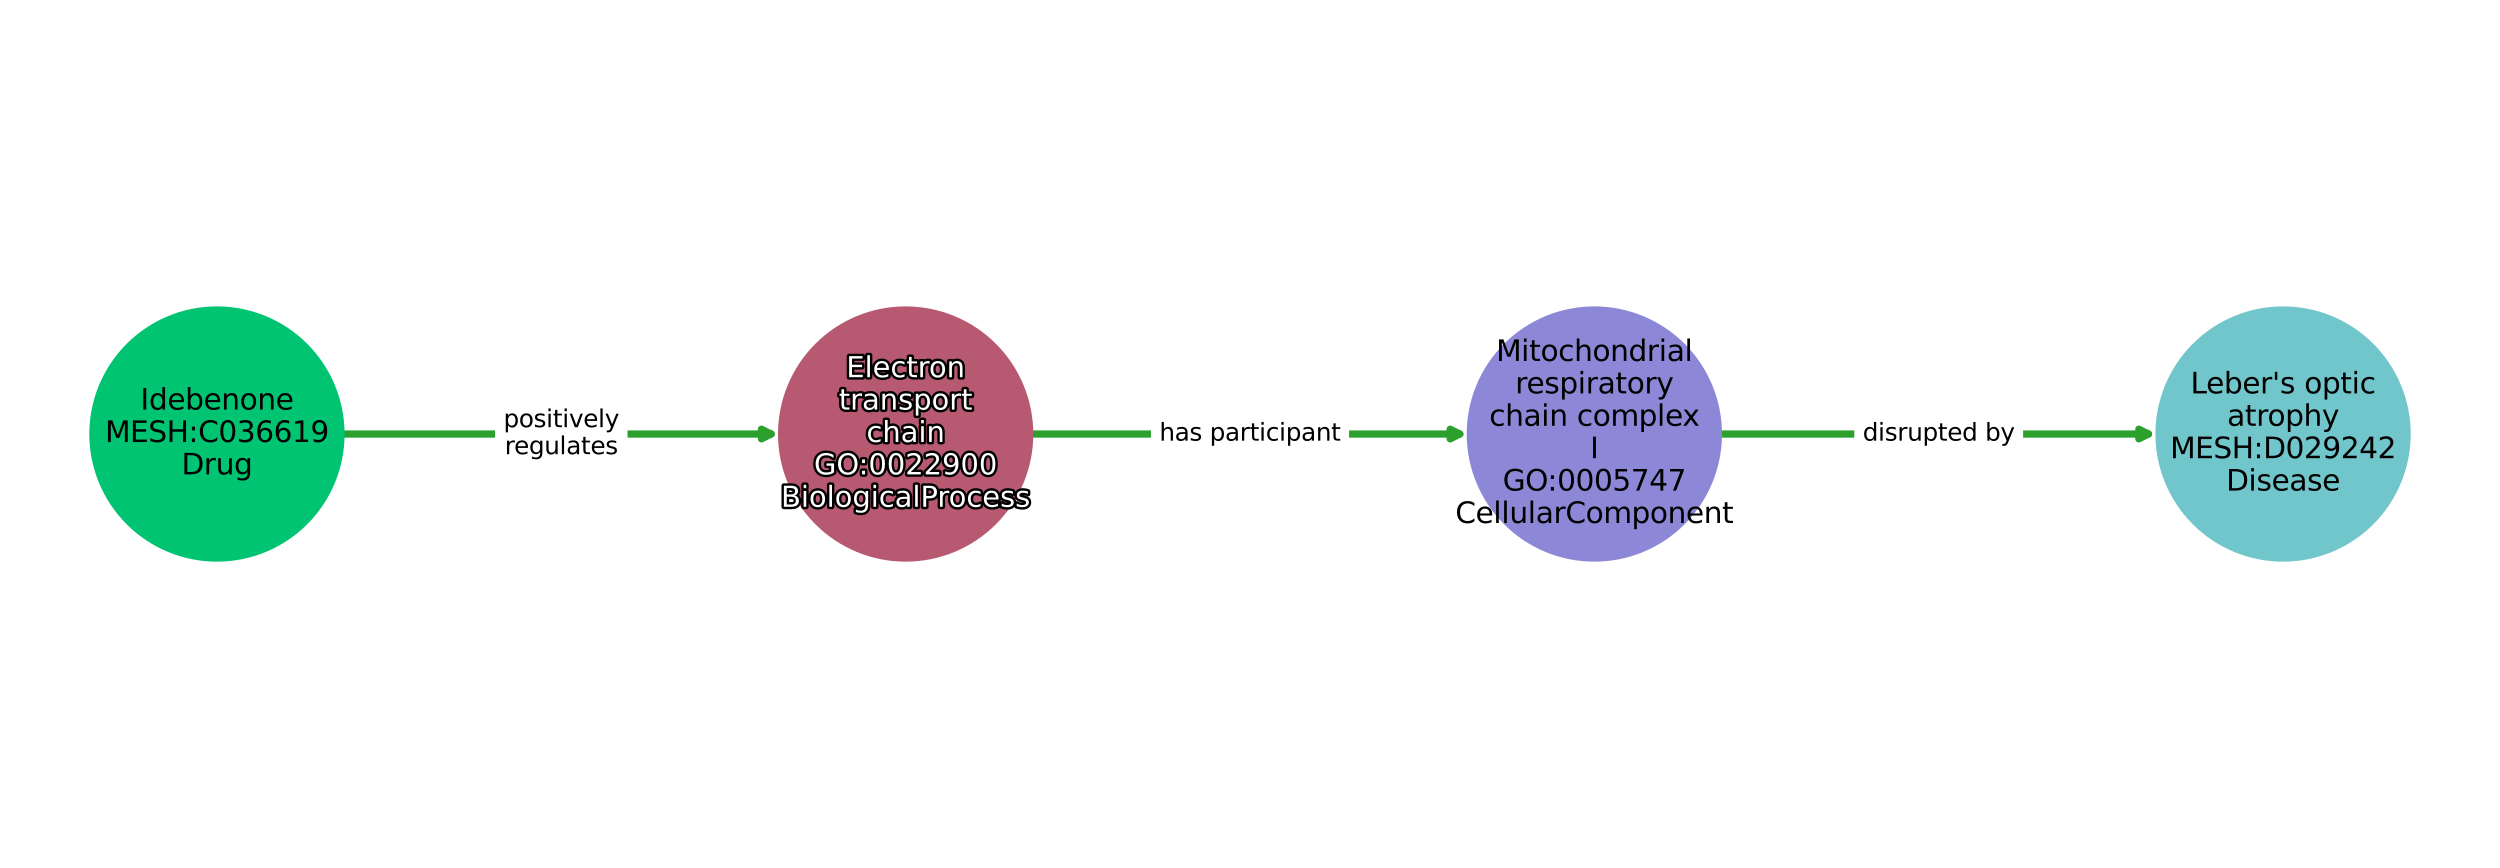 <?xml version="1.0" encoding="utf-8" standalone="no"?>
<!DOCTYPE svg PUBLIC "-//W3C//DTD SVG 1.1//EN"
  "http://www.w3.org/Graphics/SVG/1.1/DTD/svg11.dtd">
<svg xmlns:xlink="http://www.w3.org/1999/xlink" width="1036.8pt" height="360pt" viewBox="0 0 1036.8 360" xmlns="http://www.w3.org/2000/svg" version="1.1">
 <defs>
  <style type="text/css">*{stroke-linejoin: round; stroke-linecap: butt}</style>
 </defs>
 <g id="figure_1">
  <g id="patch_1">
   <path d="M 0 360 
L 1036.8 360 
L 1036.8 0 
L 0 0 
z
" style="fill: #ffffff"/>
  </g>
  <g id="axes_1">
   <g id="patch_2">
    <path d="M 142.413 180 
Q 232.781 180 319.795 180 
" clip-path="url(#pdfc8c08e8c)" style="fill: none; stroke: #2ca02c; stroke-width: 3; stroke-linecap: round"/>
    <path d="M 315.795 178 
L 319.795 180 
L 315.795 182 
L 315.795 178 
z
" clip-path="url(#pdfc8c08e8c)" style="fill: #2ca02c; stroke: #2ca02c; stroke-width: 3; stroke-linecap: round"/>
   </g>
   <g id="patch_3">
    <path d="M 428.032 180 
Q 518.4 180 605.414 180 
" clip-path="url(#pdfc8c08e8c)" style="fill: none; stroke: #2ca02c; stroke-width: 3; stroke-linecap: round"/>
    <path d="M 601.414 178 
L 605.414 180 
L 601.414 182 
L 601.414 178 
z
" clip-path="url(#pdfc8c08e8c)" style="fill: #2ca02c; stroke: #2ca02c; stroke-width: 3; stroke-linecap: round"/>
   </g>
   <g id="patch_4">
    <path d="M 713.652 180 
Q 804.02 180 891.034 180 
" clip-path="url(#pdfc8c08e8c)" style="fill: none; stroke: #2ca02c; stroke-width: 3; stroke-linecap: round"/>
    <path d="M 887.034 178 
L 891.034 180 
L 887.034 182 
L 887.034 178 
z
" clip-path="url(#pdfc8c08e8c)" style="fill: #2ca02c; stroke: #2ca02c; stroke-width: 3; stroke-linecap: round"/>
   </g>
   <g id="text_1">
    <g id="patch_5">
     <path d="M 208.819 193.438 
L 256.741 193.438 
Q 259.741 193.438 259.741 190.438 
L 259.741 169.562 
Q 259.741 166.562 256.741 166.562 
L 208.819 166.562 
Q 205.819 166.562 205.819 169.562 
L 205.819 190.438 
Q 205.819 193.438 208.819 193.438 
z
" clip-path="url(#pdfc8c08e8c)" style="fill: #ffffff; stroke: #ffffff; stroke-linejoin: miter"/>
    </g>
    <g clip-path="url(#pdfc8c08e8c)">
     <!-- positively -->
     <g transform="translate(208.819 177.16)scale(0.1 -0.1)">
      <defs>
       <path id="DejaVuSans-70" d="M 1159 525 
L 1159 -1331 
L 581 -1331 
L 581 3500 
L 1159 3500 
L 1159 2969 
Q 1341 3281 1617 3432 
Q 1894 3584 2278 3584 
Q 2916 3584 3314 3078 
Q 3713 2572 3713 1747 
Q 3713 922 3314 415 
Q 2916 -91 2278 -91 
Q 1894 -91 1617 61 
Q 1341 213 1159 525 
z
M 3116 1747 
Q 3116 2381 2855 2742 
Q 2594 3103 2138 3103 
Q 1681 3103 1420 2742 
Q 1159 2381 1159 1747 
Q 1159 1113 1420 752 
Q 1681 391 2138 391 
Q 2594 391 2855 752 
Q 3116 1113 3116 1747 
z
" transform="scale(0.016)"/>
       <path id="DejaVuSans-6f" d="M 1959 3097 
Q 1497 3097 1228 2736 
Q 959 2375 959 1747 
Q 959 1119 1226 758 
Q 1494 397 1959 397 
Q 2419 397 2687 759 
Q 2956 1122 2956 1747 
Q 2956 2369 2687 2733 
Q 2419 3097 1959 3097 
z
M 1959 3584 
Q 2709 3584 3137 3096 
Q 3566 2609 3566 1747 
Q 3566 888 3137 398 
Q 2709 -91 1959 -91 
Q 1206 -91 779 398 
Q 353 888 353 1747 
Q 353 2609 779 3096 
Q 1206 3584 1959 3584 
z
" transform="scale(0.016)"/>
       <path id="DejaVuSans-73" d="M 2834 3397 
L 2834 2853 
Q 2591 2978 2328 3040 
Q 2066 3103 1784 3103 
Q 1356 3103 1142 2972 
Q 928 2841 928 2578 
Q 928 2378 1081 2264 
Q 1234 2150 1697 2047 
L 1894 2003 
Q 2506 1872 2764 1633 
Q 3022 1394 3022 966 
Q 3022 478 2636 193 
Q 2250 -91 1575 -91 
Q 1294 -91 989 -36 
Q 684 19 347 128 
L 347 722 
Q 666 556 975 473 
Q 1284 391 1588 391 
Q 1994 391 2212 530 
Q 2431 669 2431 922 
Q 2431 1156 2273 1281 
Q 2116 1406 1581 1522 
L 1381 1569 
Q 847 1681 609 1914 
Q 372 2147 372 2553 
Q 372 3047 722 3315 
Q 1072 3584 1716 3584 
Q 2034 3584 2315 3537 
Q 2597 3491 2834 3397 
z
" transform="scale(0.016)"/>
       <path id="DejaVuSans-69" d="M 603 3500 
L 1178 3500 
L 1178 0 
L 603 0 
L 603 3500 
z
M 603 4863 
L 1178 4863 
L 1178 4134 
L 603 4134 
L 603 4863 
z
" transform="scale(0.016)"/>
       <path id="DejaVuSans-74" d="M 1172 4494 
L 1172 3500 
L 2356 3500 
L 2356 3053 
L 1172 3053 
L 1172 1153 
Q 1172 725 1289 603 
Q 1406 481 1766 481 
L 2356 481 
L 2356 0 
L 1766 0 
Q 1100 0 847 248 
Q 594 497 594 1153 
L 594 3053 
L 172 3053 
L 172 3500 
L 594 3500 
L 594 4494 
L 1172 4494 
z
" transform="scale(0.016)"/>
       <path id="DejaVuSans-76" d="M 191 3500 
L 800 3500 
L 1894 563 
L 2988 3500 
L 3597 3500 
L 2284 0 
L 1503 0 
L 191 3500 
z
" transform="scale(0.016)"/>
       <path id="DejaVuSans-65" d="M 3597 1894 
L 3597 1613 
L 953 1613 
Q 991 1019 1311 708 
Q 1631 397 2203 397 
Q 2534 397 2845 478 
Q 3156 559 3463 722 
L 3463 178 
Q 3153 47 2828 -22 
Q 2503 -91 2169 -91 
Q 1331 -91 842 396 
Q 353 884 353 1716 
Q 353 2575 817 3079 
Q 1281 3584 2069 3584 
Q 2775 3584 3186 3129 
Q 3597 2675 3597 1894 
z
M 3022 2063 
Q 3016 2534 2758 2815 
Q 2500 3097 2075 3097 
Q 1594 3097 1305 2825 
Q 1016 2553 972 2059 
L 3022 2063 
z
" transform="scale(0.016)"/>
       <path id="DejaVuSans-6c" d="M 603 4863 
L 1178 4863 
L 1178 0 
L 603 0 
L 603 4863 
z
" transform="scale(0.016)"/>
       <path id="DejaVuSans-79" d="M 2059 -325 
Q 1816 -950 1584 -1140 
Q 1353 -1331 966 -1331 
L 506 -1331 
L 506 -850 
L 844 -850 
Q 1081 -850 1212 -737 
Q 1344 -625 1503 -206 
L 1606 56 
L 191 3500 
L 800 3500 
L 1894 763 
L 2988 3500 
L 3597 3500 
L 2059 -325 
z
" transform="scale(0.016)"/>
      </defs>
      <use xlink:href="#DejaVuSans-70"/>
      <use xlink:href="#DejaVuSans-6f" x="63.477"/>
      <use xlink:href="#DejaVuSans-73" x="124.658"/>
      <use xlink:href="#DejaVuSans-69" x="176.758"/>
      <use xlink:href="#DejaVuSans-74" x="204.541"/>
      <use xlink:href="#DejaVuSans-69" x="243.75"/>
      <use xlink:href="#DejaVuSans-76" x="271.533"/>
      <use xlink:href="#DejaVuSans-65" x="330.713"/>
      <use xlink:href="#DejaVuSans-6c" x="392.236"/>
      <use xlink:href="#DejaVuSans-79" x="420.02"/>
     </g>
    </g>
    <g clip-path="url(#pdfc8c08e8c)">
     <!-- regulates -->
     <g transform="translate(209.323 188.358)scale(0.1 -0.1)">
      <defs>
       <path id="DejaVuSans-72" d="M 2631 2963 
Q 2534 3019 2420 3045 
Q 2306 3072 2169 3072 
Q 1681 3072 1420 2755 
Q 1159 2438 1159 1844 
L 1159 0 
L 581 0 
L 581 3500 
L 1159 3500 
L 1159 2956 
Q 1341 3275 1631 3429 
Q 1922 3584 2338 3584 
Q 2397 3584 2469 3576 
Q 2541 3569 2628 3553 
L 2631 2963 
z
" transform="scale(0.016)"/>
       <path id="DejaVuSans-67" d="M 2906 1791 
Q 2906 2416 2648 2759 
Q 2391 3103 1925 3103 
Q 1463 3103 1205 2759 
Q 947 2416 947 1791 
Q 947 1169 1205 825 
Q 1463 481 1925 481 
Q 2391 481 2648 825 
Q 2906 1169 2906 1791 
z
M 3481 434 
Q 3481 -459 3084 -895 
Q 2688 -1331 1869 -1331 
Q 1566 -1331 1297 -1286 
Q 1028 -1241 775 -1147 
L 775 -588 
Q 1028 -725 1275 -790 
Q 1522 -856 1778 -856 
Q 2344 -856 2625 -561 
Q 2906 -266 2906 331 
L 2906 616 
Q 2728 306 2450 153 
Q 2172 0 1784 0 
Q 1141 0 747 490 
Q 353 981 353 1791 
Q 353 2603 747 3093 
Q 1141 3584 1784 3584 
Q 2172 3584 2450 3431 
Q 2728 3278 2906 2969 
L 2906 3500 
L 3481 3500 
L 3481 434 
z
" transform="scale(0.016)"/>
       <path id="DejaVuSans-75" d="M 544 1381 
L 544 3500 
L 1119 3500 
L 1119 1403 
Q 1119 906 1312 657 
Q 1506 409 1894 409 
Q 2359 409 2629 706 
Q 2900 1003 2900 1516 
L 2900 3500 
L 3475 3500 
L 3475 0 
L 2900 0 
L 2900 538 
Q 2691 219 2414 64 
Q 2138 -91 1772 -91 
Q 1169 -91 856 284 
Q 544 659 544 1381 
z
M 1991 3584 
L 1991 3584 
z
" transform="scale(0.016)"/>
       <path id="DejaVuSans-61" d="M 2194 1759 
Q 1497 1759 1228 1600 
Q 959 1441 959 1056 
Q 959 750 1161 570 
Q 1363 391 1709 391 
Q 2188 391 2477 730 
Q 2766 1069 2766 1631 
L 2766 1759 
L 2194 1759 
z
M 3341 1997 
L 3341 0 
L 2766 0 
L 2766 531 
Q 2569 213 2275 61 
Q 1981 -91 1556 -91 
Q 1019 -91 701 211 
Q 384 513 384 1019 
Q 384 1609 779 1909 
Q 1175 2209 1959 2209 
L 2766 2209 
L 2766 2266 
Q 2766 2663 2505 2880 
Q 2244 3097 1772 3097 
Q 1472 3097 1187 3025 
Q 903 2953 641 2809 
L 641 3341 
Q 956 3463 1253 3523 
Q 1550 3584 1831 3584 
Q 2591 3584 2966 3190 
Q 3341 2797 3341 1997 
z
" transform="scale(0.016)"/>
      </defs>
      <use xlink:href="#DejaVuSans-72"/>
      <use xlink:href="#DejaVuSans-65" x="38.863"/>
      <use xlink:href="#DejaVuSans-67" x="100.387"/>
      <use xlink:href="#DejaVuSans-75" x="163.863"/>
      <use xlink:href="#DejaVuSans-6c" x="227.242"/>
      <use xlink:href="#DejaVuSans-61" x="255.025"/>
      <use xlink:href="#DejaVuSans-74" x="316.305"/>
      <use xlink:href="#DejaVuSans-65" x="355.514"/>
      <use xlink:href="#DejaVuSans-73" x="417.037"/>
     </g>
    </g>
   </g>
   <g id="text_2">
    <g id="patch_6">
     <path d="M 480.825 187.839 
L 555.975 187.839 
Q 558.975 187.839 558.975 184.839 
L 558.975 175.161 
Q 558.975 172.161 555.975 172.161 
L 480.825 172.161 
Q 477.825 172.161 477.825 175.161 
L 477.825 184.839 
Q 477.825 187.839 480.825 187.839 
z
" clip-path="url(#pdfc8c08e8c)" style="fill: #ffffff; stroke: #ffffff; stroke-linejoin: miter"/>
    </g>
    <g clip-path="url(#pdfc8c08e8c)">
     <!-- has participant -->
     <g transform="translate(480.825 182.759)scale(0.1 -0.1)">
      <defs>
       <path id="DejaVuSans-68" d="M 3513 2113 
L 3513 0 
L 2938 0 
L 2938 2094 
Q 2938 2591 2744 2837 
Q 2550 3084 2163 3084 
Q 1697 3084 1428 2787 
Q 1159 2491 1159 1978 
L 1159 0 
L 581 0 
L 581 4863 
L 1159 4863 
L 1159 2956 
Q 1366 3272 1645 3428 
Q 1925 3584 2291 3584 
Q 2894 3584 3203 3211 
Q 3513 2838 3513 2113 
z
" transform="scale(0.016)"/>
       <path id="DejaVuSans-20" transform="scale(0.016)"/>
       <path id="DejaVuSans-63" d="M 3122 3366 
L 3122 2828 
Q 2878 2963 2633 3030 
Q 2388 3097 2138 3097 
Q 1578 3097 1268 2742 
Q 959 2388 959 1747 
Q 959 1106 1268 751 
Q 1578 397 2138 397 
Q 2388 397 2633 464 
Q 2878 531 3122 666 
L 3122 134 
Q 2881 22 2623 -34 
Q 2366 -91 2075 -91 
Q 1284 -91 818 406 
Q 353 903 353 1747 
Q 353 2603 823 3093 
Q 1294 3584 2113 3584 
Q 2378 3584 2631 3529 
Q 2884 3475 3122 3366 
z
" transform="scale(0.016)"/>
       <path id="DejaVuSans-6e" d="M 3513 2113 
L 3513 0 
L 2938 0 
L 2938 2094 
Q 2938 2591 2744 2837 
Q 2550 3084 2163 3084 
Q 1697 3084 1428 2787 
Q 1159 2491 1159 1978 
L 1159 0 
L 581 0 
L 581 3500 
L 1159 3500 
L 1159 2956 
Q 1366 3272 1645 3428 
Q 1925 3584 2291 3584 
Q 2894 3584 3203 3211 
Q 3513 2838 3513 2113 
z
" transform="scale(0.016)"/>
      </defs>
      <use xlink:href="#DejaVuSans-68"/>
      <use xlink:href="#DejaVuSans-61" x="63.379"/>
      <use xlink:href="#DejaVuSans-73" x="124.658"/>
      <use xlink:href="#DejaVuSans-20" x="176.758"/>
      <use xlink:href="#DejaVuSans-70" x="208.545"/>
      <use xlink:href="#DejaVuSans-61" x="272.021"/>
      <use xlink:href="#DejaVuSans-72" x="333.301"/>
      <use xlink:href="#DejaVuSans-74" x="374.414"/>
      <use xlink:href="#DejaVuSans-69" x="413.623"/>
      <use xlink:href="#DejaVuSans-63" x="441.406"/>
      <use xlink:href="#DejaVuSans-69" x="496.387"/>
      <use xlink:href="#DejaVuSans-70" x="524.17"/>
      <use xlink:href="#DejaVuSans-61" x="587.646"/>
      <use xlink:href="#DejaVuSans-6e" x="648.926"/>
      <use xlink:href="#DejaVuSans-74" x="712.305"/>
     </g>
    </g>
   </g>
   <g id="text_3">
    <g id="patch_7">
     <path d="M 772.52 187.839 
L 835.52 187.839 
Q 838.52 187.839 838.52 184.839 
L 838.52 175.161 
Q 838.52 172.161 835.52 172.161 
L 772.52 172.161 
Q 769.52 172.161 769.52 175.161 
L 769.52 184.839 
Q 769.52 187.839 772.52 187.839 
z
" clip-path="url(#pdfc8c08e8c)" style="fill: #ffffff; stroke: #ffffff; stroke-linejoin: miter"/>
    </g>
    <g clip-path="url(#pdfc8c08e8c)">
     <!-- disrupted by -->
     <g transform="translate(772.52 182.759)scale(0.1 -0.1)">
      <defs>
       <path id="DejaVuSans-64" d="M 2906 2969 
L 2906 4863 
L 3481 4863 
L 3481 0 
L 2906 0 
L 2906 525 
Q 2725 213 2448 61 
Q 2172 -91 1784 -91 
Q 1150 -91 751 415 
Q 353 922 353 1747 
Q 353 2572 751 3078 
Q 1150 3584 1784 3584 
Q 2172 3584 2448 3432 
Q 2725 3281 2906 2969 
z
M 947 1747 
Q 947 1113 1208 752 
Q 1469 391 1925 391 
Q 2381 391 2643 752 
Q 2906 1113 2906 1747 
Q 2906 2381 2643 2742 
Q 2381 3103 1925 3103 
Q 1469 3103 1208 2742 
Q 947 2381 947 1747 
z
" transform="scale(0.016)"/>
       <path id="DejaVuSans-62" d="M 3116 1747 
Q 3116 2381 2855 2742 
Q 2594 3103 2138 3103 
Q 1681 3103 1420 2742 
Q 1159 2381 1159 1747 
Q 1159 1113 1420 752 
Q 1681 391 2138 391 
Q 2594 391 2855 752 
Q 3116 1113 3116 1747 
z
M 1159 2969 
Q 1341 3281 1617 3432 
Q 1894 3584 2278 3584 
Q 2916 3584 3314 3078 
Q 3713 2572 3713 1747 
Q 3713 922 3314 415 
Q 2916 -91 2278 -91 
Q 1894 -91 1617 61 
Q 1341 213 1159 525 
L 1159 0 
L 581 0 
L 581 4863 
L 1159 4863 
L 1159 2969 
z
" transform="scale(0.016)"/>
      </defs>
      <use xlink:href="#DejaVuSans-64"/>
      <use xlink:href="#DejaVuSans-69" x="63.477"/>
      <use xlink:href="#DejaVuSans-73" x="91.26"/>
      <use xlink:href="#DejaVuSans-72" x="143.359"/>
      <use xlink:href="#DejaVuSans-75" x="184.473"/>
      <use xlink:href="#DejaVuSans-70" x="247.852"/>
      <use xlink:href="#DejaVuSans-74" x="311.328"/>
      <use xlink:href="#DejaVuSans-65" x="350.537"/>
      <use xlink:href="#DejaVuSans-64" x="412.061"/>
      <use xlink:href="#DejaVuSans-20" x="475.537"/>
      <use xlink:href="#DejaVuSans-62" x="507.324"/>
      <use xlink:href="#DejaVuSans-79" x="570.801"/>
     </g>
    </g>
   </g>
   <g id="PathCollection_1">
    <defs>
     <path id="C0_0_8f18cc67c7" d="M 0 52.44 
C 13.907 52.44 27.247 46.915 37.081 37.081 
C 46.915 27.247 52.44 13.907 52.44 -0 
C 52.44 -13.907 46.915 -27.247 37.081 -37.081 
C 27.247 -46.915 13.907 -52.44 0 -52.44 
C -13.907 -52.44 -27.247 -46.915 -37.081 -37.081 
C -46.915 -27.247 -52.44 -13.907 -52.44 0 
C -52.44 13.907 -46.915 27.247 -37.081 37.081 
C -27.247 46.915 -13.907 52.44 0 52.44 
z
"/>
    </defs>
    <g clip-path="url(#pdfc8c08e8c)">
     <use xlink:href="#C0_0_8f18cc67c7" x="89.97" y="180" style="fill: #01c472; stroke: #01c472"/>
    </g>
    <g clip-path="url(#pdfc8c08e8c)">
     <use xlink:href="#C0_0_8f18cc67c7" x="375.59" y="180" style="fill: #b75970; stroke: #b75970"/>
    </g>
    <g clip-path="url(#pdfc8c08e8c)">
     <use xlink:href="#C0_0_8f18cc67c7" x="661.21" y="180" style="fill: #8c88d7; stroke: #8c88d7"/>
    </g>
    <g clip-path="url(#pdfc8c08e8c)">
     <use xlink:href="#C0_0_8f18cc67c7" x="946.83" y="180" style="fill: #70c6ca; stroke: #70c6ca"/>
    </g>
   </g>
   <g id="text_4">
    <path d="M 352.161 147.688 
L 357.692 147.688 
L 357.692 148.685 
L 353.344 148.685 
L 353.344 151.275 
L 357.51 151.275 
L 357.51 152.27 
L 353.344 152.27 
L 353.344 155.441 
L 357.797 155.441 
L 357.797 156.436 
L 352.161 156.436 
L 352.161 147.688 
z
M 359.696 147.318 
L 360.774 147.318 
L 360.774 156.436 
L 359.696 156.436 
L 359.696 147.318 
z
M 368.644 152.885 
L 368.644 153.412 
L 363.686 153.412 
Q 363.758 154.526 364.358 155.109 
Q 364.958 155.692 366.03 155.692 
Q 366.651 155.692 367.234 155.54 
Q 367.817 155.388 368.393 155.083 
L 368.393 156.103 
Q 367.811 156.348 367.202 156.478 
Q 366.593 156.607 365.966 156.607 
Q 364.395 156.607 363.478 155.694 
Q 362.561 154.779 362.561 153.219 
Q 362.561 151.608 363.431 150.663 
Q 364.301 149.716 365.779 149.716 
Q 367.103 149.716 367.873 150.57 
Q 368.644 151.421 368.644 152.885 
z
M 367.566 152.568 
Q 367.555 151.685 367.071 151.158 
Q 366.587 150.63 365.79 150.63 
Q 364.888 150.63 364.346 151.14 
Q 363.805 151.65 363.722 152.576 
L 367.566 152.568 
z
M 375.136 150.125 
L 375.136 151.134 
Q 374.679 150.881 374.219 150.755 
Q 373.76 150.63 373.291 150.63 
Q 372.241 150.63 371.66 151.295 
Q 371.08 151.959 371.08 153.161 
Q 371.08 154.363 371.66 155.028 
Q 372.241 155.692 373.291 155.692 
Q 373.76 155.692 374.219 155.566 
Q 374.679 155.441 375.136 155.188 
L 375.136 156.185 
Q 374.684 156.395 374.2 156.5 
Q 373.719 156.607 373.173 156.607 
Q 371.69 156.607 370.816 155.675 
Q 369.944 154.743 369.944 153.161 
Q 369.944 151.556 370.825 150.637 
Q 371.709 149.716 373.244 149.716 
Q 373.741 149.716 374.215 149.82 
Q 374.69 149.921 375.136 150.125 
z
M 378.078 148.01 
L 378.078 149.874 
L 380.298 149.874 
L 380.298 150.712 
L 378.078 150.712 
L 378.078 154.275 
Q 378.078 155.077 378.297 155.306 
Q 378.516 155.535 379.191 155.535 
L 380.298 155.535 
L 380.298 156.436 
L 379.191 156.436 
Q 377.943 156.436 377.468 155.971 
Q 376.994 155.505 376.994 154.275 
L 376.994 150.712 
L 376.203 150.712 
L 376.203 149.874 
L 376.994 149.874 
L 376.994 148.01 
L 378.078 148.01 
z
M 385.518 150.881 
Q 385.336 150.776 385.123 150.727 
Q 384.909 150.677 384.652 150.677 
Q 383.737 150.677 383.248 151.271 
Q 382.758 151.865 382.758 152.979 
L 382.758 156.436 
L 381.674 156.436 
L 381.674 149.874 
L 382.758 149.874 
L 382.758 150.894 
Q 383.099 150.296 383.643 150.007 
Q 384.189 149.716 384.969 149.716 
Q 385.079 149.716 385.214 149.732 
Q 385.349 149.745 385.513 149.775 
L 385.518 150.881 
z
M 388.922 150.63 
Q 388.056 150.63 387.551 151.306 
Q 387.047 151.983 387.047 153.161 
Q 387.047 154.338 387.547 155.015 
Q 388.05 155.692 388.922 155.692 
Q 389.784 155.692 390.287 155.013 
Q 390.791 154.333 390.791 153.161 
Q 390.791 151.995 390.287 151.312 
Q 389.784 150.63 388.922 150.63 
z
M 388.922 149.716 
Q 390.328 149.716 391.131 150.631 
Q 391.935 151.545 391.935 153.161 
Q 391.935 154.772 391.131 155.69 
Q 390.328 156.607 388.922 156.607 
Q 387.51 156.607 386.709 155.69 
Q 385.911 154.772 385.911 153.161 
Q 385.911 151.545 386.709 150.631 
Q 387.51 149.716 388.922 149.716 
z
M 399.177 152.475 
L 399.177 156.436 
L 398.099 156.436 
L 398.099 152.51 
Q 398.099 151.578 397.735 151.117 
Q 397.372 150.654 396.646 150.654 
Q 395.772 150.654 395.268 151.211 
Q 394.764 151.766 394.764 152.728 
L 394.764 156.436 
L 393.68 156.436 
L 393.68 149.874 
L 394.764 149.874 
L 394.764 150.894 
Q 395.152 150.302 395.675 150.009 
Q 396.2 149.716 396.886 149.716 
Q 398.017 149.716 398.596 150.416 
Q 399.177 151.115 399.177 152.475 
z
" clip-path="url(#pdfc8c08e8c)" style="fill: #ffffff; stroke: #000000; stroke-width: 2"/>
    <path d="M 352.161 147.688 
L 357.692 147.688 
L 357.692 148.685 
L 353.344 148.685 
L 353.344 151.275 
L 357.51 151.275 
L 357.51 152.27 
L 353.344 152.27 
L 353.344 155.441 
L 357.797 155.441 
L 357.797 156.436 
L 352.161 156.436 
L 352.161 147.688 
z
M 359.696 147.318 
L 360.774 147.318 
L 360.774 156.436 
L 359.696 156.436 
L 359.696 147.318 
z
M 368.644 152.885 
L 368.644 153.412 
L 363.686 153.412 
Q 363.758 154.526 364.358 155.109 
Q 364.958 155.692 366.03 155.692 
Q 366.651 155.692 367.234 155.54 
Q 367.817 155.388 368.393 155.083 
L 368.393 156.103 
Q 367.811 156.348 367.202 156.478 
Q 366.593 156.607 365.966 156.607 
Q 364.395 156.607 363.478 155.694 
Q 362.561 154.779 362.561 153.219 
Q 362.561 151.608 363.431 150.663 
Q 364.301 149.716 365.779 149.716 
Q 367.103 149.716 367.873 150.57 
Q 368.644 151.421 368.644 152.885 
z
M 367.566 152.568 
Q 367.555 151.685 367.071 151.158 
Q 366.587 150.63 365.79 150.63 
Q 364.888 150.63 364.346 151.14 
Q 363.805 151.65 363.722 152.576 
L 367.566 152.568 
z
M 375.136 150.125 
L 375.136 151.134 
Q 374.679 150.881 374.219 150.755 
Q 373.76 150.63 373.291 150.63 
Q 372.241 150.63 371.66 151.295 
Q 371.08 151.959 371.08 153.161 
Q 371.08 154.363 371.66 155.028 
Q 372.241 155.692 373.291 155.692 
Q 373.76 155.692 374.219 155.566 
Q 374.679 155.441 375.136 155.188 
L 375.136 156.185 
Q 374.684 156.395 374.2 156.5 
Q 373.719 156.607 373.173 156.607 
Q 371.69 156.607 370.816 155.675 
Q 369.944 154.743 369.944 153.161 
Q 369.944 151.556 370.825 150.637 
Q 371.709 149.716 373.244 149.716 
Q 373.741 149.716 374.215 149.82 
Q 374.69 149.921 375.136 150.125 
z
M 378.078 148.01 
L 378.078 149.874 
L 380.298 149.874 
L 380.298 150.712 
L 378.078 150.712 
L 378.078 154.275 
Q 378.078 155.077 378.297 155.306 
Q 378.516 155.535 379.191 155.535 
L 380.298 155.535 
L 380.298 156.436 
L 379.191 156.436 
Q 377.943 156.436 377.468 155.971 
Q 376.994 155.505 376.994 154.275 
L 376.994 150.712 
L 376.203 150.712 
L 376.203 149.874 
L 376.994 149.874 
L 376.994 148.01 
L 378.078 148.01 
z
M 385.518 150.881 
Q 385.336 150.776 385.123 150.727 
Q 384.909 150.677 384.652 150.677 
Q 383.737 150.677 383.248 151.271 
Q 382.758 151.865 382.758 152.979 
L 382.758 156.436 
L 381.674 156.436 
L 381.674 149.874 
L 382.758 149.874 
L 382.758 150.894 
Q 383.099 150.296 383.643 150.007 
Q 384.189 149.716 384.969 149.716 
Q 385.079 149.716 385.214 149.732 
Q 385.349 149.745 385.513 149.775 
L 385.518 150.881 
z
M 388.922 150.63 
Q 388.056 150.63 387.551 151.306 
Q 387.047 151.983 387.047 153.161 
Q 387.047 154.338 387.547 155.015 
Q 388.05 155.692 388.922 155.692 
Q 389.784 155.692 390.287 155.013 
Q 390.791 154.333 390.791 153.161 
Q 390.791 151.995 390.287 151.312 
Q 389.784 150.63 388.922 150.63 
z
M 388.922 149.716 
Q 390.328 149.716 391.131 150.631 
Q 391.935 151.545 391.935 153.161 
Q 391.935 154.772 391.131 155.69 
Q 390.328 156.607 388.922 156.607 
Q 387.51 156.607 386.709 155.69 
Q 385.911 154.772 385.911 153.161 
Q 385.911 151.545 386.709 150.631 
Q 387.51 149.716 388.922 149.716 
z
M 399.177 152.475 
L 399.177 156.436 
L 398.099 156.436 
L 398.099 152.51 
Q 398.099 151.578 397.735 151.117 
Q 397.372 150.654 396.646 150.654 
Q 395.772 150.654 395.268 151.211 
Q 394.764 151.766 394.764 152.728 
L 394.764 156.436 
L 393.68 156.436 
L 393.68 149.874 
L 394.764 149.874 
L 394.764 150.894 
Q 395.152 150.302 395.675 150.009 
Q 396.2 149.716 396.886 149.716 
Q 398.017 149.716 398.596 150.416 
Q 399.177 151.115 399.177 152.475 
z
" clip-path="url(#pdfc8c08e8c)" style="fill: #ffffff"/>
    <path d="M 350.065 161.448 
L 350.065 163.311 
L 352.285 163.311 
L 352.285 164.149 
L 350.065 164.149 
L 350.065 167.712 
Q 350.065 168.514 350.284 168.743 
Q 350.504 168.972 351.179 168.972 
L 352.285 168.972 
L 352.285 169.874 
L 351.179 169.874 
Q 349.93 169.874 349.455 169.409 
Q 348.981 168.942 348.981 167.712 
L 348.981 164.149 
L 348.19 164.149 
L 348.19 163.311 
L 348.981 163.311 
L 348.981 161.448 
L 350.065 161.448 
z
M 357.505 164.318 
Q 357.324 164.213 357.11 164.165 
Q 356.896 164.114 356.639 164.114 
Q 355.724 164.114 355.235 164.708 
Q 354.745 165.303 354.745 166.416 
L 354.745 169.874 
L 353.662 169.874 
L 353.662 163.311 
L 354.745 163.311 
L 354.745 164.331 
Q 355.087 163.733 355.63 163.445 
Q 356.176 163.154 356.956 163.154 
Q 357.067 163.154 357.202 163.169 
Q 357.337 163.182 357.5 163.212 
L 357.505 164.318 
z
M 361.62 166.576 
Q 360.313 166.576 359.808 166.874 
Q 359.304 167.172 359.304 167.894 
Q 359.304 168.468 359.683 168.805 
Q 360.062 169.141 360.71 169.141 
Q 361.608 169.141 362.15 168.505 
Q 362.692 167.869 362.692 166.816 
L 362.692 166.576 
L 361.62 166.576 
z
M 363.77 166.13 
L 363.77 169.874 
L 362.692 169.874 
L 362.692 168.878 
Q 362.323 169.475 361.772 169.76 
Q 361.22 170.044 360.423 170.044 
Q 359.417 170.044 358.82 169.478 
Q 358.226 168.912 358.226 167.963 
Q 358.226 166.857 358.967 166.294 
Q 359.709 165.732 361.179 165.732 
L 362.692 165.732 
L 362.692 165.625 
Q 362.692 164.881 362.203 164.474 
Q 361.713 164.067 360.828 164.067 
Q 360.266 164.067 359.732 164.202 
Q 359.199 164.337 358.708 164.607 
L 358.708 163.609 
Q 359.298 163.381 359.855 163.268 
Q 360.412 163.154 360.939 163.154 
Q 362.364 163.154 363.067 163.893 
Q 363.77 164.63 363.77 166.13 
z
M 371.446 165.912 
L 371.446 169.874 
L 370.368 169.874 
L 370.368 165.948 
Q 370.368 165.016 370.004 164.554 
Q 369.641 164.091 368.915 164.091 
Q 368.041 164.091 367.537 164.648 
Q 367.033 165.203 367.033 166.165 
L 367.033 169.874 
L 365.949 169.874 
L 365.949 163.311 
L 367.033 163.311 
L 367.033 164.331 
Q 367.421 163.739 367.944 163.446 
Q 368.469 163.154 369.155 163.154 
Q 370.286 163.154 370.865 163.853 
Q 371.446 164.553 371.446 165.912 
z
M 377.779 163.505 
L 377.779 164.524 
Q 377.323 164.29 376.83 164.174 
Q 376.339 164.056 375.81 164.056 
Q 375.007 164.056 374.606 164.301 
Q 374.205 164.547 374.205 165.04 
Q 374.205 165.415 374.492 165.629 
Q 374.779 165.843 375.647 166.036 
L 376.016 166.118 
Q 377.164 166.364 377.647 166.812 
Q 378.131 167.26 378.131 168.063 
Q 378.131 168.978 377.407 169.512 
Q 376.684 170.044 375.418 170.044 
Q 374.891 170.044 374.319 169.941 
Q 373.747 169.838 373.116 169.634 
L 373.116 168.52 
Q 373.714 168.831 374.293 168.987 
Q 374.872 169.141 375.442 169.141 
Q 376.204 169.141 376.612 168.88 
Q 377.023 168.619 377.023 168.145 
Q 377.023 167.706 376.727 167.472 
Q 376.432 167.238 375.429 167.02 
L 375.054 166.932 
Q 374.053 166.722 373.607 166.285 
Q 373.162 165.848 373.162 165.087 
Q 373.162 164.161 373.819 163.658 
Q 374.475 163.154 375.682 163.154 
Q 376.279 163.154 376.806 163.242 
Q 377.334 163.328 377.779 163.505 
z
M 380.89 168.889 
L 380.89 172.369 
L 379.806 172.369 
L 379.806 163.311 
L 380.89 163.311 
L 380.89 164.307 
Q 381.231 163.722 381.749 163.439 
Q 382.268 163.154 382.988 163.154 
Q 384.184 163.154 384.931 164.103 
Q 385.679 165.051 385.679 166.598 
Q 385.679 168.145 384.931 169.096 
Q 384.184 170.044 382.988 170.044 
Q 382.268 170.044 381.749 169.76 
Q 381.231 169.475 380.89 168.889 
z
M 384.559 166.598 
Q 384.559 165.41 384.07 164.733 
Q 383.581 164.056 382.726 164.056 
Q 381.869 164.056 381.379 164.733 
Q 380.89 165.41 380.89 166.598 
Q 380.89 167.787 381.379 168.464 
Q 381.869 169.141 382.726 169.141 
Q 383.581 169.141 384.07 168.464 
Q 384.559 167.787 384.559 166.598 
z
M 390.007 164.067 
Q 389.141 164.067 388.637 164.744 
Q 388.132 165.421 388.132 166.598 
Q 388.132 167.776 388.633 168.453 
Q 389.135 169.13 390.007 169.13 
Q 390.87 169.13 391.372 168.451 
Q 391.877 167.77 391.877 166.598 
Q 391.877 165.432 391.372 164.75 
Q 390.87 164.067 390.007 164.067 
z
M 390.007 163.154 
Q 391.413 163.154 392.216 164.069 
Q 393.02 164.982 393.02 166.598 
Q 393.02 168.209 392.216 169.128 
Q 391.413 170.044 390.007 170.044 
Q 388.595 170.044 387.795 169.128 
Q 386.996 168.209 386.996 166.598 
Q 386.996 164.982 387.795 164.069 
Q 388.595 163.154 390.007 163.154 
z
M 398.609 164.318 
Q 398.427 164.213 398.213 164.165 
Q 398 164.114 397.743 164.114 
Q 396.828 164.114 396.338 164.708 
Q 395.849 165.303 395.849 166.416 
L 395.849 169.874 
L 394.765 169.874 
L 394.765 163.311 
L 395.849 163.311 
L 395.849 164.331 
Q 396.19 163.733 396.734 163.445 
Q 397.28 163.154 398.06 163.154 
Q 398.17 163.154 398.305 163.169 
Q 398.44 163.182 398.603 163.212 
L 398.609 164.318 
z
M 400.807 161.448 
L 400.807 163.311 
L 403.027 163.311 
L 403.027 164.149 
L 400.807 164.149 
L 400.807 167.712 
Q 400.807 168.514 401.026 168.743 
Q 401.246 168.972 401.921 168.972 
L 403.027 168.972 
L 403.027 169.874 
L 401.921 169.874 
Q 400.672 169.874 400.198 169.409 
Q 399.723 168.942 399.723 167.712 
L 399.723 164.149 
L 398.932 164.149 
L 398.932 163.311 
L 399.723 163.311 
L 399.723 161.448 
L 400.807 161.448 
z
" clip-path="url(#pdfc8c08e8c)" style="fill: #ffffff; stroke: #000000; stroke-width: 2"/>
    <path d="M 350.065 161.448 
L 350.065 163.311 
L 352.285 163.311 
L 352.285 164.149 
L 350.065 164.149 
L 350.065 167.712 
Q 350.065 168.514 350.284 168.743 
Q 350.504 168.972 351.179 168.972 
L 352.285 168.972 
L 352.285 169.874 
L 351.179 169.874 
Q 349.93 169.874 349.455 169.409 
Q 348.981 168.942 348.981 167.712 
L 348.981 164.149 
L 348.19 164.149 
L 348.19 163.311 
L 348.981 163.311 
L 348.981 161.448 
L 350.065 161.448 
z
M 357.505 164.318 
Q 357.324 164.213 357.11 164.165 
Q 356.896 164.114 356.639 164.114 
Q 355.724 164.114 355.235 164.708 
Q 354.745 165.303 354.745 166.416 
L 354.745 169.874 
L 353.662 169.874 
L 353.662 163.311 
L 354.745 163.311 
L 354.745 164.331 
Q 355.087 163.733 355.63 163.445 
Q 356.176 163.154 356.956 163.154 
Q 357.067 163.154 357.202 163.169 
Q 357.337 163.182 357.5 163.212 
L 357.505 164.318 
z
M 361.62 166.576 
Q 360.313 166.576 359.808 166.874 
Q 359.304 167.172 359.304 167.894 
Q 359.304 168.468 359.683 168.805 
Q 360.062 169.141 360.71 169.141 
Q 361.608 169.141 362.15 168.505 
Q 362.692 167.869 362.692 166.816 
L 362.692 166.576 
L 361.62 166.576 
z
M 363.77 166.13 
L 363.77 169.874 
L 362.692 169.874 
L 362.692 168.878 
Q 362.323 169.475 361.772 169.76 
Q 361.22 170.044 360.423 170.044 
Q 359.417 170.044 358.82 169.478 
Q 358.226 168.912 358.226 167.963 
Q 358.226 166.857 358.967 166.294 
Q 359.709 165.732 361.179 165.732 
L 362.692 165.732 
L 362.692 165.625 
Q 362.692 164.881 362.203 164.474 
Q 361.713 164.067 360.828 164.067 
Q 360.266 164.067 359.732 164.202 
Q 359.199 164.337 358.708 164.607 
L 358.708 163.609 
Q 359.298 163.381 359.855 163.268 
Q 360.412 163.154 360.939 163.154 
Q 362.364 163.154 363.067 163.893 
Q 363.77 164.63 363.77 166.13 
z
M 371.446 165.912 
L 371.446 169.874 
L 370.368 169.874 
L 370.368 165.948 
Q 370.368 165.016 370.004 164.554 
Q 369.641 164.091 368.915 164.091 
Q 368.041 164.091 367.537 164.648 
Q 367.033 165.203 367.033 166.165 
L 367.033 169.874 
L 365.949 169.874 
L 365.949 163.311 
L 367.033 163.311 
L 367.033 164.331 
Q 367.421 163.739 367.944 163.446 
Q 368.469 163.154 369.155 163.154 
Q 370.286 163.154 370.865 163.853 
Q 371.446 164.553 371.446 165.912 
z
M 377.779 163.505 
L 377.779 164.524 
Q 377.323 164.29 376.83 164.174 
Q 376.339 164.056 375.81 164.056 
Q 375.007 164.056 374.606 164.301 
Q 374.205 164.547 374.205 165.04 
Q 374.205 165.415 374.492 165.629 
Q 374.779 165.843 375.647 166.036 
L 376.016 166.118 
Q 377.164 166.364 377.647 166.812 
Q 378.131 167.26 378.131 168.063 
Q 378.131 168.978 377.407 169.512 
Q 376.684 170.044 375.418 170.044 
Q 374.891 170.044 374.319 169.941 
Q 373.747 169.838 373.116 169.634 
L 373.116 168.52 
Q 373.714 168.831 374.293 168.987 
Q 374.872 169.141 375.442 169.141 
Q 376.204 169.141 376.612 168.88 
Q 377.023 168.619 377.023 168.145 
Q 377.023 167.706 376.727 167.472 
Q 376.432 167.238 375.429 167.02 
L 375.054 166.932 
Q 374.053 166.722 373.607 166.285 
Q 373.162 165.848 373.162 165.087 
Q 373.162 164.161 373.819 163.658 
Q 374.475 163.154 375.682 163.154 
Q 376.279 163.154 376.806 163.242 
Q 377.334 163.328 377.779 163.505 
z
M 380.89 168.889 
L 380.89 172.369 
L 379.806 172.369 
L 379.806 163.311 
L 380.89 163.311 
L 380.89 164.307 
Q 381.231 163.722 381.749 163.439 
Q 382.268 163.154 382.988 163.154 
Q 384.184 163.154 384.931 164.103 
Q 385.679 165.051 385.679 166.598 
Q 385.679 168.145 384.931 169.096 
Q 384.184 170.044 382.988 170.044 
Q 382.268 170.044 381.749 169.76 
Q 381.231 169.475 380.89 168.889 
z
M 384.559 166.598 
Q 384.559 165.41 384.07 164.733 
Q 383.581 164.056 382.726 164.056 
Q 381.869 164.056 381.379 164.733 
Q 380.89 165.41 380.89 166.598 
Q 380.89 167.787 381.379 168.464 
Q 381.869 169.141 382.726 169.141 
Q 383.581 169.141 384.07 168.464 
Q 384.559 167.787 384.559 166.598 
z
M 390.007 164.067 
Q 389.141 164.067 388.637 164.744 
Q 388.132 165.421 388.132 166.598 
Q 388.132 167.776 388.633 168.453 
Q 389.135 169.13 390.007 169.13 
Q 390.87 169.13 391.372 168.451 
Q 391.877 167.77 391.877 166.598 
Q 391.877 165.432 391.372 164.75 
Q 390.87 164.067 390.007 164.067 
z
M 390.007 163.154 
Q 391.413 163.154 392.216 164.069 
Q 393.02 164.982 393.02 166.598 
Q 393.02 168.209 392.216 169.128 
Q 391.413 170.044 390.007 170.044 
Q 388.595 170.044 387.795 169.128 
Q 386.996 168.209 386.996 166.598 
Q 386.996 164.982 387.795 164.069 
Q 388.595 163.154 390.007 163.154 
z
M 398.609 164.318 
Q 398.427 164.213 398.213 164.165 
Q 398 164.114 397.743 164.114 
Q 396.828 164.114 396.338 164.708 
Q 395.849 165.303 395.849 166.416 
L 395.849 169.874 
L 394.765 169.874 
L 394.765 163.311 
L 395.849 163.311 
L 395.849 164.331 
Q 396.19 163.733 396.734 163.445 
Q 397.28 163.154 398.06 163.154 
Q 398.17 163.154 398.305 163.169 
Q 398.44 163.182 398.603 163.212 
L 398.609 164.318 
z
M 400.807 161.448 
L 400.807 163.311 
L 403.027 163.311 
L 403.027 164.149 
L 400.807 164.149 
L 400.807 167.712 
Q 400.807 168.514 401.026 168.743 
Q 401.246 168.972 401.921 168.972 
L 403.027 168.972 
L 403.027 169.874 
L 401.921 169.874 
Q 400.672 169.874 400.198 169.409 
Q 399.723 168.942 399.723 167.712 
L 399.723 164.149 
L 398.932 164.149 
L 398.932 163.311 
L 399.723 163.311 
L 399.723 161.448 
L 400.807 161.448 
z
" clip-path="url(#pdfc8c08e8c)" style="fill: #ffffff"/>
    <path d="M 365.196 177 
L 365.196 178.009 
Q 364.739 177.756 364.279 177.63 
Q 363.82 177.504 363.351 177.504 
Q 362.301 177.504 361.72 178.17 
Q 361.14 178.834 361.14 180.036 
Q 361.14 181.238 361.72 181.903 
Q 362.301 182.567 363.351 182.567 
Q 363.82 182.567 364.279 182.441 
Q 364.739 182.316 365.196 182.062 
L 365.196 183.06 
Q 364.744 183.27 364.26 183.375 
Q 363.779 183.482 363.233 183.482 
Q 361.75 183.482 360.876 182.55 
Q 360.004 181.618 360.004 180.036 
Q 360.004 178.431 360.885 177.512 
Q 361.769 176.591 363.304 176.591 
Q 363.801 176.591 364.275 176.694 
Q 364.75 176.796 365.196 177 
z
M 372.527 179.349 
L 372.527 183.311 
L 371.449 183.311 
L 371.449 179.385 
Q 371.449 178.453 371.085 177.992 
Q 370.721 177.529 369.996 177.529 
Q 369.122 177.529 368.617 178.086 
Q 368.113 178.641 368.113 179.602 
L 368.113 183.311 
L 367.029 183.311 
L 367.029 174.193 
L 368.113 174.193 
L 368.113 177.769 
Q 368.501 177.176 369.024 176.884 
Q 369.549 176.591 370.236 176.591 
Q 371.366 176.591 371.946 177.291 
Q 372.527 177.99 372.527 179.349 
z
M 377.659 180.013 
Q 376.352 180.013 375.848 180.311 
Q 375.344 180.609 375.344 181.331 
Q 375.344 181.905 375.722 182.243 
Q 376.101 182.578 376.75 182.578 
Q 377.648 182.578 378.19 181.942 
Q 378.732 181.307 378.732 180.253 
L 378.732 180.013 
L 377.659 180.013 
z
M 379.81 179.567 
L 379.81 183.311 
L 378.732 183.311 
L 378.732 182.316 
Q 378.362 182.912 377.811 183.197 
Q 377.26 183.482 376.463 183.482 
Q 375.456 183.482 374.86 182.916 
Q 374.265 182.349 374.265 181.401 
Q 374.265 180.294 375.006 179.732 
Q 375.749 179.169 377.219 179.169 
L 378.732 179.169 
L 378.732 179.062 
Q 378.732 178.318 378.242 177.911 
Q 377.753 177.504 376.868 177.504 
Q 376.305 177.504 375.771 177.639 
Q 375.239 177.774 374.747 178.044 
L 374.747 177.047 
Q 375.338 176.818 375.895 176.706 
Q 376.452 176.591 376.979 176.591 
Q 378.404 176.591 379.107 177.33 
Q 379.81 178.067 379.81 179.567 
z
M 382.03 176.749 
L 383.108 176.749 
L 383.108 183.311 
L 382.03 183.311 
L 382.03 176.749 
z
M 382.03 174.193 
L 383.108 174.193 
L 383.108 175.56 
L 382.03 175.56 
L 382.03 174.193 
z
M 390.82 179.349 
L 390.82 183.311 
L 389.742 183.311 
L 389.742 179.385 
Q 389.742 178.453 389.378 177.992 
Q 389.014 177.529 388.289 177.529 
Q 387.415 177.529 386.91 178.086 
Q 386.406 178.641 386.406 179.602 
L 386.406 183.311 
L 385.322 183.311 
L 385.322 176.749 
L 386.406 176.749 
L 386.406 177.769 
Q 386.794 177.176 387.317 176.884 
Q 387.842 176.591 388.529 176.591 
Q 389.659 176.591 390.239 177.291 
Q 390.82 177.99 390.82 179.349 
z
" clip-path="url(#pdfc8c08e8c)" style="fill: #ffffff; stroke: #000000; stroke-width: 2"/>
    <path d="M 365.196 177 
L 365.196 178.009 
Q 364.739 177.756 364.279 177.63 
Q 363.82 177.504 363.351 177.504 
Q 362.301 177.504 361.72 178.17 
Q 361.14 178.834 361.14 180.036 
Q 361.14 181.238 361.72 181.903 
Q 362.301 182.567 363.351 182.567 
Q 363.82 182.567 364.279 182.441 
Q 364.739 182.316 365.196 182.062 
L 365.196 183.06 
Q 364.744 183.27 364.26 183.375 
Q 363.779 183.482 363.233 183.482 
Q 361.75 183.482 360.876 182.55 
Q 360.004 181.618 360.004 180.036 
Q 360.004 178.431 360.885 177.512 
Q 361.769 176.591 363.304 176.591 
Q 363.801 176.591 364.275 176.694 
Q 364.75 176.796 365.196 177 
z
M 372.527 179.349 
L 372.527 183.311 
L 371.449 183.311 
L 371.449 179.385 
Q 371.449 178.453 371.085 177.992 
Q 370.721 177.529 369.996 177.529 
Q 369.122 177.529 368.617 178.086 
Q 368.113 178.641 368.113 179.602 
L 368.113 183.311 
L 367.029 183.311 
L 367.029 174.193 
L 368.113 174.193 
L 368.113 177.769 
Q 368.501 177.176 369.024 176.884 
Q 369.549 176.591 370.236 176.591 
Q 371.366 176.591 371.946 177.291 
Q 372.527 177.99 372.527 179.349 
z
M 377.659 180.013 
Q 376.352 180.013 375.848 180.311 
Q 375.344 180.609 375.344 181.331 
Q 375.344 181.905 375.722 182.243 
Q 376.101 182.578 376.75 182.578 
Q 377.648 182.578 378.19 181.942 
Q 378.732 181.307 378.732 180.253 
L 378.732 180.013 
L 377.659 180.013 
z
M 379.81 179.567 
L 379.81 183.311 
L 378.732 183.311 
L 378.732 182.316 
Q 378.362 182.912 377.811 183.197 
Q 377.26 183.482 376.463 183.482 
Q 375.456 183.482 374.86 182.916 
Q 374.265 182.349 374.265 181.401 
Q 374.265 180.294 375.006 179.732 
Q 375.749 179.169 377.219 179.169 
L 378.732 179.169 
L 378.732 179.062 
Q 378.732 178.318 378.242 177.911 
Q 377.753 177.504 376.868 177.504 
Q 376.305 177.504 375.771 177.639 
Q 375.239 177.774 374.747 178.044 
L 374.747 177.047 
Q 375.338 176.818 375.895 176.706 
Q 376.452 176.591 376.979 176.591 
Q 378.404 176.591 379.107 177.33 
Q 379.81 178.067 379.81 179.567 
z
M 382.03 176.749 
L 383.108 176.749 
L 383.108 183.311 
L 382.03 183.311 
L 382.03 176.749 
z
M 382.03 174.193 
L 383.108 174.193 
L 383.108 175.56 
L 382.03 175.56 
L 382.03 174.193 
z
M 390.82 179.349 
L 390.82 183.311 
L 389.742 183.311 
L 389.742 179.385 
Q 389.742 178.453 389.378 177.992 
Q 389.014 177.529 388.289 177.529 
Q 387.415 177.529 386.91 178.086 
Q 386.406 178.641 386.406 179.602 
L 386.406 183.311 
L 385.322 183.311 
L 385.322 176.749 
L 386.406 176.749 
L 386.406 177.769 
Q 386.794 177.176 387.317 176.884 
Q 387.842 176.591 388.529 176.591 
Q 389.659 176.591 390.239 177.291 
Q 390.82 177.99 390.82 179.349 
z
" clip-path="url(#pdfc8c08e8c)" style="fill: #ffffff"/>
    <path d="M 344.721 195.5 
L 344.721 193.15 
L 342.788 193.15 
L 342.788 192.177 
L 345.893 192.177 
L 345.893 195.935 
Q 345.209 196.421 344.382 196.67 
Q 343.557 196.919 342.619 196.919 
Q 340.568 196.919 339.409 195.721 
Q 338.252 194.521 338.252 192.384 
Q 338.252 190.239 339.409 189.041 
Q 340.568 187.842 342.619 187.842 
Q 343.474 187.842 344.245 188.054 
Q 345.015 188.264 345.666 188.675 
L 345.666 189.935 
Q 345.01 189.378 344.271 189.097 
Q 343.532 188.815 342.719 188.815 
Q 341.112 188.815 340.305 189.712 
Q 339.501 190.608 339.501 192.384 
Q 339.501 194.154 340.305 195.05 
Q 341.112 195.946 342.719 195.946 
Q 343.345 195.946 343.836 195.837 
Q 344.329 195.729 344.721 195.5 
z
M 351.607 188.802 
Q 350.317 188.802 349.557 189.764 
Q 348.8 190.724 348.8 192.384 
Q 348.8 194.036 349.557 194.997 
Q 350.317 195.957 351.607 195.957 
Q 352.895 195.957 353.649 194.997 
Q 354.402 194.036 354.402 192.384 
Q 354.402 190.724 353.649 189.764 
Q 352.895 188.802 351.607 188.802 
z
M 351.607 187.842 
Q 353.446 187.842 354.547 189.076 
Q 355.649 190.31 355.649 192.384 
Q 355.649 194.452 354.547 195.685 
Q 353.446 196.919 351.607 196.919 
Q 349.762 196.919 348.655 195.689 
Q 347.551 194.457 347.551 192.384 
Q 347.551 190.31 348.655 189.076 
Q 349.762 187.842 351.607 187.842 
z
M 357.52 195.26 
L 358.755 195.26 
L 358.755 196.749 
L 357.52 196.749 
L 357.52 195.26 
z
M 357.52 190.544 
L 358.755 190.544 
L 358.755 192.031 
L 357.52 192.031 
L 357.52 190.544 
z
M 363.97 188.78 
Q 363.057 188.78 362.596 189.68 
Q 362.136 190.578 362.136 192.384 
Q 362.136 194.182 362.596 195.082 
Q 363.057 195.982 363.97 195.982 
Q 364.891 195.982 365.35 195.082 
Q 365.811 194.182 365.811 192.384 
Q 365.811 190.578 365.35 189.68 
Q 364.891 188.78 363.97 188.78 
z
M 363.97 187.842 
Q 365.442 187.842 366.218 189.007 
Q 366.994 190.169 366.994 192.384 
Q 366.994 194.592 366.218 195.757 
Q 365.442 196.919 363.97 196.919 
Q 362.5 196.919 361.724 195.757 
Q 360.948 194.592 360.948 192.384 
Q 360.948 190.169 361.724 189.007 
Q 362.5 187.842 363.97 187.842 
z
M 371.605 188.78 
Q 370.692 188.78 370.23 189.68 
Q 369.771 190.578 369.771 192.384 
Q 369.771 194.182 370.23 195.082 
Q 370.692 195.982 371.605 195.982 
Q 372.525 195.982 372.985 195.082 
Q 373.446 194.182 373.446 192.384 
Q 373.446 190.578 372.985 189.68 
Q 372.525 188.78 371.605 188.78 
z
M 371.605 187.842 
Q 373.077 187.842 373.853 189.007 
Q 374.629 190.169 374.629 192.384 
Q 374.629 194.592 373.853 195.757 
Q 373.077 196.919 371.605 196.919 
Q 370.135 196.919 369.359 195.757 
Q 368.582 194.592 368.582 192.384 
Q 368.582 190.169 369.359 189.007 
Q 370.135 187.842 371.605 187.842 
z
M 377.728 195.753 
L 381.859 195.753 
L 381.859 196.749 
L 376.305 196.749 
L 376.305 195.753 
Q 376.978 195.055 378.141 193.882 
Q 379.305 192.706 379.603 192.365 
Q 380.171 191.727 380.396 191.285 
Q 380.623 190.842 380.623 190.415 
Q 380.623 189.717 380.134 189.279 
Q 379.645 188.838 378.859 188.838 
Q 378.302 188.838 377.683 189.031 
Q 377.066 189.224 376.363 189.618 
L 376.363 188.422 
Q 377.078 188.135 377.698 187.989 
Q 378.321 187.842 378.836 187.842 
Q 380.196 187.842 381.004 188.523 
Q 381.812 189.202 381.812 190.338 
Q 381.812 190.878 381.61 191.362 
Q 381.409 191.844 380.875 192.5 
Q 380.728 192.671 379.943 193.482 
Q 379.159 194.294 377.728 195.753 
z
M 385.363 195.753 
L 389.494 195.753 
L 389.494 196.749 
L 383.94 196.749 
L 383.94 195.753 
Q 384.613 195.055 385.776 193.882 
Q 386.94 192.706 387.238 192.365 
Q 387.806 191.727 388.031 191.285 
Q 388.258 190.842 388.258 190.415 
Q 388.258 189.717 387.769 189.279 
Q 387.279 188.838 386.494 188.838 
Q 385.937 188.838 385.318 189.031 
Q 384.701 189.224 383.998 189.618 
L 383.998 188.422 
Q 384.712 188.135 385.333 187.989 
Q 385.956 187.842 386.471 187.842 
Q 387.831 187.842 388.639 188.523 
Q 389.447 189.202 389.447 190.338 
Q 389.447 190.878 389.244 191.362 
Q 389.044 191.844 388.509 192.5 
Q 388.363 192.671 387.577 193.482 
Q 386.794 194.294 385.363 195.753 
z
M 392.013 196.567 
L 392.013 195.489 
Q 392.46 195.701 392.915 195.811 
Q 393.373 195.922 393.813 195.922 
Q 394.985 195.922 395.602 195.134 
Q 396.221 194.347 396.309 192.74 
Q 395.97 193.244 395.447 193.514 
Q 394.925 193.784 394.293 193.784 
Q 392.981 193.784 392.216 192.991 
Q 391.451 192.196 391.451 190.818 
Q 391.451 189.472 392.248 188.658 
Q 393.045 187.842 394.368 187.842 
Q 395.887 187.842 396.686 189.007 
Q 397.487 190.169 397.487 192.384 
Q 397.487 194.452 396.504 195.685 
Q 395.523 196.919 393.866 196.919 
Q 393.42 196.919 392.962 196.831 
Q 392.507 196.743 392.013 196.567 
z
M 394.368 192.858 
Q 395.165 192.858 395.63 192.314 
Q 396.097 191.769 396.097 190.818 
Q 396.097 189.875 395.63 189.327 
Q 395.165 188.78 394.368 188.78 
Q 393.572 188.78 393.107 189.327 
Q 392.642 189.875 392.642 190.818 
Q 392.642 191.769 393.107 192.314 
Q 393.572 192.858 394.368 192.858 
z
M 402.144 188.78 
Q 401.231 188.78 400.769 189.68 
Q 400.31 190.578 400.31 192.384 
Q 400.31 194.182 400.769 195.082 
Q 401.231 195.982 402.144 195.982 
Q 403.064 195.982 403.524 195.082 
Q 403.985 194.182 403.985 192.384 
Q 403.985 190.578 403.524 189.68 
Q 403.064 188.78 402.144 188.78 
z
M 402.144 187.842 
Q 403.616 187.842 404.392 189.007 
Q 405.168 190.169 405.168 192.384 
Q 405.168 194.592 404.392 195.757 
Q 403.616 196.919 402.144 196.919 
Q 400.674 196.919 399.898 195.757 
Q 399.121 194.592 399.121 192.384 
Q 399.121 190.169 399.898 189.007 
Q 400.674 187.842 402.144 187.842 
z
M 409.779 188.78 
Q 408.865 188.78 408.404 189.68 
Q 407.945 190.578 407.945 192.384 
Q 407.945 194.182 408.404 195.082 
Q 408.865 195.982 409.779 195.982 
Q 410.699 195.982 411.159 195.082 
Q 411.62 194.182 411.62 192.384 
Q 411.62 190.578 411.159 189.68 
Q 410.699 188.78 409.779 188.78 
z
M 409.779 187.842 
Q 411.25 187.842 412.027 189.007 
Q 412.803 190.169 412.803 192.384 
Q 412.803 194.592 412.027 195.757 
Q 411.25 196.919 409.779 196.919 
Q 408.309 196.919 407.532 195.757 
Q 406.756 194.592 406.756 192.384 
Q 406.756 190.169 407.532 189.007 
Q 408.309 187.842 409.779 187.842 
z
" clip-path="url(#pdfc8c08e8c)" style="fill: #ffffff; stroke: #000000; stroke-width: 2"/>
    <path d="M 344.721 195.5 
L 344.721 193.15 
L 342.788 193.15 
L 342.788 192.177 
L 345.893 192.177 
L 345.893 195.935 
Q 345.209 196.421 344.382 196.67 
Q 343.557 196.919 342.619 196.919 
Q 340.568 196.919 339.409 195.721 
Q 338.252 194.521 338.252 192.384 
Q 338.252 190.239 339.409 189.041 
Q 340.568 187.842 342.619 187.842 
Q 343.474 187.842 344.245 188.054 
Q 345.015 188.264 345.666 188.675 
L 345.666 189.935 
Q 345.01 189.378 344.271 189.097 
Q 343.532 188.815 342.719 188.815 
Q 341.112 188.815 340.305 189.712 
Q 339.501 190.608 339.501 192.384 
Q 339.501 194.154 340.305 195.05 
Q 341.112 195.946 342.719 195.946 
Q 343.345 195.946 343.836 195.837 
Q 344.329 195.729 344.721 195.5 
z
M 351.607 188.802 
Q 350.317 188.802 349.557 189.764 
Q 348.8 190.724 348.8 192.384 
Q 348.8 194.036 349.557 194.997 
Q 350.317 195.957 351.607 195.957 
Q 352.895 195.957 353.649 194.997 
Q 354.402 194.036 354.402 192.384 
Q 354.402 190.724 353.649 189.764 
Q 352.895 188.802 351.607 188.802 
z
M 351.607 187.842 
Q 353.446 187.842 354.547 189.076 
Q 355.649 190.31 355.649 192.384 
Q 355.649 194.452 354.547 195.685 
Q 353.446 196.919 351.607 196.919 
Q 349.762 196.919 348.655 195.689 
Q 347.551 194.457 347.551 192.384 
Q 347.551 190.31 348.655 189.076 
Q 349.762 187.842 351.607 187.842 
z
M 357.52 195.26 
L 358.755 195.26 
L 358.755 196.749 
L 357.52 196.749 
L 357.52 195.26 
z
M 357.52 190.544 
L 358.755 190.544 
L 358.755 192.031 
L 357.52 192.031 
L 357.52 190.544 
z
M 363.97 188.78 
Q 363.057 188.78 362.596 189.68 
Q 362.136 190.578 362.136 192.384 
Q 362.136 194.182 362.596 195.082 
Q 363.057 195.982 363.97 195.982 
Q 364.891 195.982 365.35 195.082 
Q 365.811 194.182 365.811 192.384 
Q 365.811 190.578 365.35 189.68 
Q 364.891 188.78 363.97 188.78 
z
M 363.97 187.842 
Q 365.442 187.842 366.218 189.007 
Q 366.994 190.169 366.994 192.384 
Q 366.994 194.592 366.218 195.757 
Q 365.442 196.919 363.97 196.919 
Q 362.5 196.919 361.724 195.757 
Q 360.948 194.592 360.948 192.384 
Q 360.948 190.169 361.724 189.007 
Q 362.5 187.842 363.97 187.842 
z
M 371.605 188.78 
Q 370.692 188.78 370.23 189.68 
Q 369.771 190.578 369.771 192.384 
Q 369.771 194.182 370.23 195.082 
Q 370.692 195.982 371.605 195.982 
Q 372.525 195.982 372.985 195.082 
Q 373.446 194.182 373.446 192.384 
Q 373.446 190.578 372.985 189.68 
Q 372.525 188.78 371.605 188.78 
z
M 371.605 187.842 
Q 373.077 187.842 373.853 189.007 
Q 374.629 190.169 374.629 192.384 
Q 374.629 194.592 373.853 195.757 
Q 373.077 196.919 371.605 196.919 
Q 370.135 196.919 369.359 195.757 
Q 368.582 194.592 368.582 192.384 
Q 368.582 190.169 369.359 189.007 
Q 370.135 187.842 371.605 187.842 
z
M 377.728 195.753 
L 381.859 195.753 
L 381.859 196.749 
L 376.305 196.749 
L 376.305 195.753 
Q 376.978 195.055 378.141 193.882 
Q 379.305 192.706 379.603 192.365 
Q 380.171 191.727 380.396 191.285 
Q 380.623 190.842 380.623 190.415 
Q 380.623 189.717 380.134 189.279 
Q 379.645 188.838 378.859 188.838 
Q 378.302 188.838 377.683 189.031 
Q 377.066 189.224 376.363 189.618 
L 376.363 188.422 
Q 377.078 188.135 377.698 187.989 
Q 378.321 187.842 378.836 187.842 
Q 380.196 187.842 381.004 188.523 
Q 381.812 189.202 381.812 190.338 
Q 381.812 190.878 381.61 191.362 
Q 381.409 191.844 380.875 192.5 
Q 380.728 192.671 379.943 193.482 
Q 379.159 194.294 377.728 195.753 
z
M 385.363 195.753 
L 389.494 195.753 
L 389.494 196.749 
L 383.94 196.749 
L 383.94 195.753 
Q 384.613 195.055 385.776 193.882 
Q 386.94 192.706 387.238 192.365 
Q 387.806 191.727 388.031 191.285 
Q 388.258 190.842 388.258 190.415 
Q 388.258 189.717 387.769 189.279 
Q 387.279 188.838 386.494 188.838 
Q 385.937 188.838 385.318 189.031 
Q 384.701 189.224 383.998 189.618 
L 383.998 188.422 
Q 384.712 188.135 385.333 187.989 
Q 385.956 187.842 386.471 187.842 
Q 387.831 187.842 388.639 188.523 
Q 389.447 189.202 389.447 190.338 
Q 389.447 190.878 389.244 191.362 
Q 389.044 191.844 388.509 192.5 
Q 388.363 192.671 387.577 193.482 
Q 386.794 194.294 385.363 195.753 
z
M 392.013 196.567 
L 392.013 195.489 
Q 392.46 195.701 392.915 195.811 
Q 393.373 195.922 393.813 195.922 
Q 394.985 195.922 395.602 195.134 
Q 396.221 194.347 396.309 192.74 
Q 395.97 193.244 395.447 193.514 
Q 394.925 193.784 394.293 193.784 
Q 392.981 193.784 392.216 192.991 
Q 391.451 192.196 391.451 190.818 
Q 391.451 189.472 392.248 188.658 
Q 393.045 187.842 394.368 187.842 
Q 395.887 187.842 396.686 189.007 
Q 397.487 190.169 397.487 192.384 
Q 397.487 194.452 396.504 195.685 
Q 395.523 196.919 393.866 196.919 
Q 393.42 196.919 392.962 196.831 
Q 392.507 196.743 392.013 196.567 
z
M 394.368 192.858 
Q 395.165 192.858 395.63 192.314 
Q 396.097 191.769 396.097 190.818 
Q 396.097 189.875 395.63 189.327 
Q 395.165 188.78 394.368 188.78 
Q 393.572 188.78 393.107 189.327 
Q 392.642 189.875 392.642 190.818 
Q 392.642 191.769 393.107 192.314 
Q 393.572 192.858 394.368 192.858 
z
M 402.144 188.78 
Q 401.231 188.78 400.769 189.68 
Q 400.31 190.578 400.31 192.384 
Q 400.31 194.182 400.769 195.082 
Q 401.231 195.982 402.144 195.982 
Q 403.064 195.982 403.524 195.082 
Q 403.985 194.182 403.985 192.384 
Q 403.985 190.578 403.524 189.68 
Q 403.064 188.78 402.144 188.78 
z
M 402.144 187.842 
Q 403.616 187.842 404.392 189.007 
Q 405.168 190.169 405.168 192.384 
Q 405.168 194.592 404.392 195.757 
Q 403.616 196.919 402.144 196.919 
Q 400.674 196.919 399.898 195.757 
Q 399.121 194.592 399.121 192.384 
Q 399.121 190.169 399.898 189.007 
Q 400.674 187.842 402.144 187.842 
z
M 409.779 188.78 
Q 408.865 188.78 408.404 189.68 
Q 407.945 190.578 407.945 192.384 
Q 407.945 194.182 408.404 195.082 
Q 408.865 195.982 409.779 195.982 
Q 410.699 195.982 411.159 195.082 
Q 411.62 194.182 411.62 192.384 
Q 411.62 190.578 411.159 189.68 
Q 410.699 188.78 409.779 188.78 
z
M 409.779 187.842 
Q 411.25 187.842 412.027 189.007 
Q 412.803 190.169 412.803 192.384 
Q 412.803 194.592 412.027 195.757 
Q 411.25 196.919 409.779 196.919 
Q 408.309 196.919 407.532 195.757 
Q 406.756 194.592 406.756 192.384 
Q 406.756 190.169 407.532 189.007 
Q 408.309 187.842 409.779 187.842 
z
" clip-path="url(#pdfc8c08e8c)" style="fill: #ffffff"/>
    <path d="M 326.281 206.008 
L 326.281 209.213 
L 328.181 209.213 
Q 329.135 209.213 329.594 208.817 
Q 330.056 208.422 330.056 207.608 
Q 330.056 206.787 329.594 206.399 
Q 329.135 206.008 328.181 206.008 
L 326.281 206.008 
z
M 326.281 202.41 
L 326.281 205.047 
L 328.034 205.047 
Q 328.901 205.047 329.324 204.722 
Q 329.75 204.396 329.75 203.728 
Q 329.75 203.067 329.324 202.738 
Q 328.901 202.41 328.034 202.41 
L 326.281 202.41 
z
M 325.098 201.437 
L 328.123 201.437 
Q 329.476 201.437 330.208 202 
Q 330.941 202.562 330.941 203.599 
Q 330.941 204.404 330.566 204.878 
Q 330.191 205.352 329.463 205.469 
Q 330.337 205.656 330.821 206.252 
Q 331.304 206.847 331.304 207.737 
Q 331.304 208.909 330.508 209.548 
Q 329.711 210.186 328.239 210.186 
L 325.098 210.186 
L 325.098 201.437 
z
M 333.284 203.624 
L 334.362 203.624 
L 334.362 210.186 
L 333.284 210.186 
L 333.284 203.624 
z
M 333.284 201.068 
L 334.362 201.068 
L 334.362 202.435 
L 333.284 202.435 
L 333.284 201.068 
z
M 339.16 204.379 
Q 338.294 204.379 337.79 205.056 
Q 337.285 205.733 337.285 206.91 
Q 337.285 208.088 337.786 208.765 
Q 338.288 209.442 339.16 209.442 
Q 340.023 209.442 340.525 208.763 
Q 341.03 208.082 341.03 206.91 
Q 341.03 205.744 340.525 205.062 
Q 340.023 204.379 339.16 204.379 
z
M 339.16 203.466 
Q 340.566 203.466 341.369 204.381 
Q 342.173 205.294 342.173 206.91 
Q 342.173 208.521 341.369 209.44 
Q 340.566 210.357 339.16 210.357 
Q 337.748 210.357 336.948 209.44 
Q 336.149 208.521 336.149 206.91 
Q 336.149 205.294 336.948 204.381 
Q 337.748 203.466 339.16 203.466 
z
M 343.96 201.068 
L 345.038 201.068 
L 345.038 210.186 
L 343.96 210.186 
L 343.96 201.068 
z
M 349.836 204.379 
Q 348.97 204.379 348.465 205.056 
Q 347.961 205.733 347.961 206.91 
Q 347.961 208.088 348.462 208.765 
Q 348.964 209.442 349.836 209.442 
Q 350.699 209.442 351.201 208.763 
Q 351.705 208.082 351.705 206.91 
Q 351.705 205.744 351.201 205.062 
Q 350.699 204.379 349.836 204.379 
z
M 349.836 203.466 
Q 351.242 203.466 352.045 204.381 
Q 352.849 205.294 352.849 206.91 
Q 352.849 208.521 352.045 209.44 
Q 351.242 210.357 349.836 210.357 
Q 348.424 210.357 347.624 209.44 
Q 346.825 208.521 346.825 206.91 
Q 346.825 205.294 347.624 204.381 
Q 348.424 203.466 349.836 203.466 
z
M 358.953 206.828 
Q 358.953 205.656 358.47 205.013 
Q 357.988 204.368 357.114 204.368 
Q 356.248 204.368 355.764 205.013 
Q 355.28 205.656 355.28 206.828 
Q 355.28 207.994 355.764 208.639 
Q 356.248 209.284 357.114 209.284 
Q 357.988 209.284 358.47 208.639 
Q 358.953 207.994 358.953 206.828 
z
M 360.032 209.372 
Q 360.032 211.047 359.287 211.864 
Q 358.545 212.682 357.009 212.682 
Q 356.441 212.682 355.937 212.597 
Q 355.432 212.513 354.958 212.337 
L 354.958 211.288 
Q 355.432 211.545 355.895 211.667 
Q 356.358 211.791 356.838 211.791 
Q 357.9 211.791 358.427 211.238 
Q 358.953 210.685 358.953 209.565 
L 358.953 209.031 
Q 358.62 209.612 358.098 209.899 
Q 357.577 210.186 356.85 210.186 
Q 355.644 210.186 354.905 209.267 
Q 354.167 208.347 354.167 206.828 
Q 354.167 205.305 354.905 204.387 
Q 355.644 203.466 356.85 203.466 
Q 357.577 203.466 358.098 203.753 
Q 358.62 204.04 358.953 204.619 
L 358.953 203.624 
L 360.032 203.624 
L 360.032 209.372 
z
M 362.253 203.624 
L 363.331 203.624 
L 363.331 210.186 
L 362.253 210.186 
L 362.253 203.624 
z
M 362.253 201.068 
L 363.331 201.068 
L 363.331 202.435 
L 362.253 202.435 
L 362.253 201.068 
z
M 370.31 203.875 
L 370.31 204.883 
Q 369.852 204.63 369.393 204.505 
Q 368.933 204.379 368.465 204.379 
Q 367.415 204.379 366.833 205.045 
Q 366.254 205.708 366.254 206.91 
Q 366.254 208.112 366.833 208.778 
Q 367.415 209.442 368.465 209.442 
Q 368.933 209.442 369.393 209.316 
Q 369.852 209.19 370.31 208.937 
L 370.31 209.935 
Q 369.858 210.145 369.374 210.25 
Q 368.892 210.357 368.346 210.357 
Q 366.863 210.357 365.99 209.425 
Q 365.118 208.493 365.118 206.91 
Q 365.118 205.305 365.999 204.387 
Q 366.882 203.466 368.418 203.466 
Q 368.915 203.466 369.389 203.569 
Q 369.863 203.67 370.31 203.875 
z
M 375.167 206.888 
Q 373.86 206.888 373.356 207.186 
Q 372.852 207.484 372.852 208.206 
Q 372.852 208.78 373.23 209.117 
Q 373.609 209.453 374.258 209.453 
Q 375.156 209.453 375.698 208.817 
Q 376.24 208.182 376.24 207.128 
L 376.24 206.888 
L 375.167 206.888 
z
M 377.318 206.442 
L 377.318 210.186 
L 376.24 210.186 
L 376.24 209.19 
Q 375.87 209.787 375.319 210.072 
Q 374.768 210.357 373.971 210.357 
Q 372.964 210.357 372.368 209.79 
Q 371.774 209.224 371.774 208.275 
Q 371.774 207.169 372.514 206.607 
Q 373.257 206.044 374.727 206.044 
L 376.24 206.044 
L 376.24 205.937 
Q 376.24 205.193 375.75 204.786 
Q 375.261 204.379 374.376 204.379 
Q 373.814 204.379 373.279 204.514 
Q 372.747 204.649 372.255 204.919 
L 372.255 203.922 
Q 372.846 203.693 373.403 203.58 
Q 373.96 203.466 374.487 203.466 
Q 375.912 203.466 376.615 204.205 
Q 377.318 204.942 377.318 206.442 
z
M 379.538 201.068 
L 380.616 201.068 
L 380.616 210.186 
L 379.538 210.186 
L 379.538 201.068 
z
M 384.102 202.41 
L 384.102 205.697 
L 385.59 205.697 
Q 386.417 205.697 386.867 205.27 
Q 387.319 204.842 387.319 204.051 
Q 387.319 203.265 386.867 202.838 
Q 386.417 202.41 385.59 202.41 
L 384.102 202.41 
z
M 382.919 201.437 
L 385.59 201.437 
Q 387.062 201.437 387.814 202.103 
Q 388.568 202.768 388.568 204.051 
Q 388.568 205.347 387.814 206.008 
Q 387.062 206.67 385.59 206.67 
L 384.102 206.67 
L 384.102 210.186 
L 382.919 210.186 
L 382.919 201.437 
z
M 393.7 204.63 
Q 393.519 204.525 393.305 204.477 
Q 393.091 204.426 392.834 204.426 
Q 391.919 204.426 391.43 205.02 
Q 390.94 205.615 390.94 206.728 
L 390.94 210.186 
L 389.857 210.186 
L 389.857 203.624 
L 390.94 203.624 
L 390.94 204.643 
Q 391.282 204.045 391.825 203.757 
Q 392.371 203.466 393.151 203.466 
Q 393.262 203.466 393.397 203.481 
Q 393.532 203.494 393.695 203.524 
L 393.7 204.63 
z
M 397.104 204.379 
Q 396.238 204.379 395.733 205.056 
Q 395.229 205.733 395.229 206.91 
Q 395.229 208.088 395.73 208.765 
Q 396.232 209.442 397.104 209.442 
Q 397.967 209.442 398.469 208.763 
Q 398.973 208.082 398.973 206.91 
Q 398.973 205.744 398.469 205.062 
Q 397.967 204.379 397.104 204.379 
z
M 397.104 203.466 
Q 398.51 203.466 399.313 204.381 
Q 400.117 205.294 400.117 206.91 
Q 400.117 208.521 399.313 209.44 
Q 398.51 210.357 397.104 210.357 
Q 395.692 210.357 394.892 209.44 
Q 394.093 208.521 394.093 206.91 
Q 394.093 205.294 394.892 204.381 
Q 395.692 203.466 397.104 203.466 
z
M 406.626 203.875 
L 406.626 204.883 
Q 406.169 204.63 405.71 204.505 
Q 405.25 204.379 404.781 204.379 
Q 403.731 204.379 403.15 205.045 
Q 402.571 205.708 402.571 206.91 
Q 402.571 208.112 403.15 208.778 
Q 403.731 209.442 404.781 209.442 
Q 405.25 209.442 405.71 209.316 
Q 406.169 209.19 406.626 208.937 
L 406.626 209.935 
Q 406.175 210.145 405.691 210.25 
Q 405.209 210.357 404.663 210.357 
Q 403.18 210.357 402.306 209.425 
Q 401.435 208.493 401.435 206.91 
Q 401.435 205.305 402.316 204.387 
Q 403.199 203.466 404.735 203.466 
Q 405.231 203.466 405.706 203.569 
Q 406.18 203.67 406.626 203.875 
z
M 414.115 206.635 
L 414.115 207.162 
L 409.157 207.162 
Q 409.229 208.275 409.829 208.858 
Q 410.429 209.442 411.501 209.442 
Q 412.122 209.442 412.705 209.29 
Q 413.288 209.138 413.864 208.832 
L 413.864 209.852 
Q 413.282 210.098 412.673 210.227 
Q 412.064 210.357 411.437 210.357 
Q 409.866 210.357 408.949 209.444 
Q 408.032 208.529 408.032 206.969 
Q 408.032 205.358 408.902 204.413 
Q 409.772 203.466 411.25 203.466 
Q 412.574 203.466 413.344 204.319 
Q 414.115 205.17 414.115 206.635 
z
M 413.037 206.318 
Q 413.025 205.435 412.542 204.908 
Q 412.058 204.379 411.261 204.379 
Q 410.359 204.379 409.817 204.889 
Q 409.275 205.399 409.193 206.325 
L 413.037 206.318 
z
M 420.067 203.817 
L 420.067 204.837 
Q 419.611 204.602 419.118 204.486 
Q 418.627 204.368 418.098 204.368 
Q 417.296 204.368 416.894 204.613 
Q 416.493 204.859 416.493 205.352 
Q 416.493 205.727 416.78 205.941 
Q 417.067 206.155 417.935 206.348 
L 418.304 206.43 
Q 419.452 206.676 419.936 207.124 
Q 420.419 207.572 420.419 208.375 
Q 420.419 209.29 419.696 209.824 
Q 418.972 210.357 417.706 210.357 
Q 417.179 210.357 416.608 210.254 
Q 416.036 210.15 415.404 209.946 
L 415.404 208.832 
Q 416.002 209.143 416.581 209.299 
Q 417.161 209.453 417.731 209.453 
Q 418.492 209.453 418.901 209.192 
Q 419.311 208.932 419.311 208.457 
Q 419.311 208.018 419.015 207.784 
Q 418.721 207.55 417.718 207.332 
L 417.343 207.244 
Q 416.341 207.034 415.895 206.597 
Q 415.451 206.16 415.451 205.399 
Q 415.451 204.473 416.107 203.97 
Q 416.763 203.466 417.971 203.466 
Q 418.567 203.466 419.094 203.554 
Q 419.623 203.64 420.067 203.817 
z
M 426.319 203.817 
L 426.319 204.837 
Q 425.863 204.602 425.37 204.486 
Q 424.879 204.368 424.35 204.368 
Q 423.548 204.368 423.146 204.613 
Q 422.745 204.859 422.745 205.352 
Q 422.745 205.727 423.032 205.941 
Q 423.319 206.155 424.187 206.348 
L 424.556 206.43 
Q 425.704 206.676 426.188 207.124 
Q 426.671 207.572 426.671 208.375 
Q 426.671 209.29 425.948 209.824 
Q 425.224 210.357 423.958 210.357 
Q 423.431 210.357 422.86 210.254 
Q 422.288 210.15 421.656 209.946 
L 421.656 208.832 
Q 422.254 209.143 422.833 209.299 
Q 423.413 209.453 423.983 209.453 
Q 424.744 209.453 425.153 209.192 
Q 425.563 208.932 425.563 208.457 
Q 425.563 208.018 425.267 207.784 
Q 424.973 207.55 423.97 207.332 
L 423.595 207.244 
Q 422.593 207.034 422.147 206.597 
Q 421.703 206.16 421.703 205.399 
Q 421.703 204.473 422.359 203.97 
Q 423.015 203.466 424.223 203.466 
Q 424.819 203.466 425.346 203.554 
Q 425.875 203.64 426.319 203.817 
z
" clip-path="url(#pdfc8c08e8c)" style="fill: #ffffff; stroke: #000000; stroke-width: 2"/>
    <path d="M 326.281 206.008 
L 326.281 209.213 
L 328.181 209.213 
Q 329.135 209.213 329.594 208.817 
Q 330.056 208.422 330.056 207.608 
Q 330.056 206.787 329.594 206.399 
Q 329.135 206.008 328.181 206.008 
L 326.281 206.008 
z
M 326.281 202.41 
L 326.281 205.047 
L 328.034 205.047 
Q 328.901 205.047 329.324 204.722 
Q 329.75 204.396 329.75 203.728 
Q 329.75 203.067 329.324 202.738 
Q 328.901 202.41 328.034 202.41 
L 326.281 202.41 
z
M 325.098 201.437 
L 328.123 201.437 
Q 329.476 201.437 330.208 202 
Q 330.941 202.562 330.941 203.599 
Q 330.941 204.404 330.566 204.878 
Q 330.191 205.352 329.463 205.469 
Q 330.337 205.656 330.821 206.252 
Q 331.304 206.847 331.304 207.737 
Q 331.304 208.909 330.508 209.548 
Q 329.711 210.186 328.239 210.186 
L 325.098 210.186 
L 325.098 201.437 
z
M 333.284 203.624 
L 334.362 203.624 
L 334.362 210.186 
L 333.284 210.186 
L 333.284 203.624 
z
M 333.284 201.068 
L 334.362 201.068 
L 334.362 202.435 
L 333.284 202.435 
L 333.284 201.068 
z
M 339.16 204.379 
Q 338.294 204.379 337.79 205.056 
Q 337.285 205.733 337.285 206.91 
Q 337.285 208.088 337.786 208.765 
Q 338.288 209.442 339.16 209.442 
Q 340.023 209.442 340.525 208.763 
Q 341.03 208.082 341.03 206.91 
Q 341.03 205.744 340.525 205.062 
Q 340.023 204.379 339.16 204.379 
z
M 339.16 203.466 
Q 340.566 203.466 341.369 204.381 
Q 342.173 205.294 342.173 206.91 
Q 342.173 208.521 341.369 209.44 
Q 340.566 210.357 339.16 210.357 
Q 337.748 210.357 336.948 209.44 
Q 336.149 208.521 336.149 206.91 
Q 336.149 205.294 336.948 204.381 
Q 337.748 203.466 339.16 203.466 
z
M 343.96 201.068 
L 345.038 201.068 
L 345.038 210.186 
L 343.96 210.186 
L 343.96 201.068 
z
M 349.836 204.379 
Q 348.97 204.379 348.465 205.056 
Q 347.961 205.733 347.961 206.91 
Q 347.961 208.088 348.462 208.765 
Q 348.964 209.442 349.836 209.442 
Q 350.699 209.442 351.201 208.763 
Q 351.705 208.082 351.705 206.91 
Q 351.705 205.744 351.201 205.062 
Q 350.699 204.379 349.836 204.379 
z
M 349.836 203.466 
Q 351.242 203.466 352.045 204.381 
Q 352.849 205.294 352.849 206.91 
Q 352.849 208.521 352.045 209.44 
Q 351.242 210.357 349.836 210.357 
Q 348.424 210.357 347.624 209.44 
Q 346.825 208.521 346.825 206.91 
Q 346.825 205.294 347.624 204.381 
Q 348.424 203.466 349.836 203.466 
z
M 358.953 206.828 
Q 358.953 205.656 358.47 205.013 
Q 357.988 204.368 357.114 204.368 
Q 356.248 204.368 355.764 205.013 
Q 355.28 205.656 355.28 206.828 
Q 355.28 207.994 355.764 208.639 
Q 356.248 209.284 357.114 209.284 
Q 357.988 209.284 358.47 208.639 
Q 358.953 207.994 358.953 206.828 
z
M 360.032 209.372 
Q 360.032 211.047 359.287 211.864 
Q 358.545 212.682 357.009 212.682 
Q 356.441 212.682 355.937 212.597 
Q 355.432 212.513 354.958 212.337 
L 354.958 211.288 
Q 355.432 211.545 355.895 211.667 
Q 356.358 211.791 356.838 211.791 
Q 357.9 211.791 358.427 211.238 
Q 358.953 210.685 358.953 209.565 
L 358.953 209.031 
Q 358.62 209.612 358.098 209.899 
Q 357.577 210.186 356.85 210.186 
Q 355.644 210.186 354.905 209.267 
Q 354.167 208.347 354.167 206.828 
Q 354.167 205.305 354.905 204.387 
Q 355.644 203.466 356.85 203.466 
Q 357.577 203.466 358.098 203.753 
Q 358.62 204.04 358.953 204.619 
L 358.953 203.624 
L 360.032 203.624 
L 360.032 209.372 
z
M 362.253 203.624 
L 363.331 203.624 
L 363.331 210.186 
L 362.253 210.186 
L 362.253 203.624 
z
M 362.253 201.068 
L 363.331 201.068 
L 363.331 202.435 
L 362.253 202.435 
L 362.253 201.068 
z
M 370.31 203.875 
L 370.31 204.883 
Q 369.852 204.63 369.393 204.505 
Q 368.933 204.379 368.465 204.379 
Q 367.415 204.379 366.833 205.045 
Q 366.254 205.708 366.254 206.91 
Q 366.254 208.112 366.833 208.778 
Q 367.415 209.442 368.465 209.442 
Q 368.933 209.442 369.393 209.316 
Q 369.852 209.19 370.31 208.937 
L 370.31 209.935 
Q 369.858 210.145 369.374 210.25 
Q 368.892 210.357 368.346 210.357 
Q 366.863 210.357 365.99 209.425 
Q 365.118 208.493 365.118 206.91 
Q 365.118 205.305 365.999 204.387 
Q 366.882 203.466 368.418 203.466 
Q 368.915 203.466 369.389 203.569 
Q 369.863 203.67 370.31 203.875 
z
M 375.167 206.888 
Q 373.86 206.888 373.356 207.186 
Q 372.852 207.484 372.852 208.206 
Q 372.852 208.78 373.23 209.117 
Q 373.609 209.453 374.258 209.453 
Q 375.156 209.453 375.698 208.817 
Q 376.24 208.182 376.24 207.128 
L 376.24 206.888 
L 375.167 206.888 
z
M 377.318 206.442 
L 377.318 210.186 
L 376.24 210.186 
L 376.24 209.19 
Q 375.87 209.787 375.319 210.072 
Q 374.768 210.357 373.971 210.357 
Q 372.964 210.357 372.368 209.79 
Q 371.774 209.224 371.774 208.275 
Q 371.774 207.169 372.514 206.607 
Q 373.257 206.044 374.727 206.044 
L 376.24 206.044 
L 376.24 205.937 
Q 376.24 205.193 375.75 204.786 
Q 375.261 204.379 374.376 204.379 
Q 373.814 204.379 373.279 204.514 
Q 372.747 204.649 372.255 204.919 
L 372.255 203.922 
Q 372.846 203.693 373.403 203.58 
Q 373.96 203.466 374.487 203.466 
Q 375.912 203.466 376.615 204.205 
Q 377.318 204.942 377.318 206.442 
z
M 379.538 201.068 
L 380.616 201.068 
L 380.616 210.186 
L 379.538 210.186 
L 379.538 201.068 
z
M 384.102 202.41 
L 384.102 205.697 
L 385.59 205.697 
Q 386.417 205.697 386.867 205.27 
Q 387.319 204.842 387.319 204.051 
Q 387.319 203.265 386.867 202.838 
Q 386.417 202.41 385.59 202.41 
L 384.102 202.41 
z
M 382.919 201.437 
L 385.59 201.437 
Q 387.062 201.437 387.814 202.103 
Q 388.568 202.768 388.568 204.051 
Q 388.568 205.347 387.814 206.008 
Q 387.062 206.67 385.59 206.67 
L 384.102 206.67 
L 384.102 210.186 
L 382.919 210.186 
L 382.919 201.437 
z
M 393.7 204.63 
Q 393.519 204.525 393.305 204.477 
Q 393.091 204.426 392.834 204.426 
Q 391.919 204.426 391.43 205.02 
Q 390.94 205.615 390.94 206.728 
L 390.94 210.186 
L 389.857 210.186 
L 389.857 203.624 
L 390.94 203.624 
L 390.94 204.643 
Q 391.282 204.045 391.825 203.757 
Q 392.371 203.466 393.151 203.466 
Q 393.262 203.466 393.397 203.481 
Q 393.532 203.494 393.695 203.524 
L 393.7 204.63 
z
M 397.104 204.379 
Q 396.238 204.379 395.733 205.056 
Q 395.229 205.733 395.229 206.91 
Q 395.229 208.088 395.73 208.765 
Q 396.232 209.442 397.104 209.442 
Q 397.967 209.442 398.469 208.763 
Q 398.973 208.082 398.973 206.91 
Q 398.973 205.744 398.469 205.062 
Q 397.967 204.379 397.104 204.379 
z
M 397.104 203.466 
Q 398.51 203.466 399.313 204.381 
Q 400.117 205.294 400.117 206.91 
Q 400.117 208.521 399.313 209.44 
Q 398.51 210.357 397.104 210.357 
Q 395.692 210.357 394.892 209.44 
Q 394.093 208.521 394.093 206.91 
Q 394.093 205.294 394.892 204.381 
Q 395.692 203.466 397.104 203.466 
z
M 406.626 203.875 
L 406.626 204.883 
Q 406.169 204.63 405.71 204.505 
Q 405.25 204.379 404.781 204.379 
Q 403.731 204.379 403.15 205.045 
Q 402.571 205.708 402.571 206.91 
Q 402.571 208.112 403.15 208.778 
Q 403.731 209.442 404.781 209.442 
Q 405.25 209.442 405.71 209.316 
Q 406.169 209.19 406.626 208.937 
L 406.626 209.935 
Q 406.175 210.145 405.691 210.25 
Q 405.209 210.357 404.663 210.357 
Q 403.18 210.357 402.306 209.425 
Q 401.435 208.493 401.435 206.91 
Q 401.435 205.305 402.316 204.387 
Q 403.199 203.466 404.735 203.466 
Q 405.231 203.466 405.706 203.569 
Q 406.18 203.67 406.626 203.875 
z
M 414.115 206.635 
L 414.115 207.162 
L 409.157 207.162 
Q 409.229 208.275 409.829 208.858 
Q 410.429 209.442 411.501 209.442 
Q 412.122 209.442 412.705 209.29 
Q 413.288 209.138 413.864 208.832 
L 413.864 209.852 
Q 413.282 210.098 412.673 210.227 
Q 412.064 210.357 411.437 210.357 
Q 409.866 210.357 408.949 209.444 
Q 408.032 208.529 408.032 206.969 
Q 408.032 205.358 408.902 204.413 
Q 409.772 203.466 411.25 203.466 
Q 412.574 203.466 413.344 204.319 
Q 414.115 205.17 414.115 206.635 
z
M 413.037 206.318 
Q 413.025 205.435 412.542 204.908 
Q 412.058 204.379 411.261 204.379 
Q 410.359 204.379 409.817 204.889 
Q 409.275 205.399 409.193 206.325 
L 413.037 206.318 
z
M 420.067 203.817 
L 420.067 204.837 
Q 419.611 204.602 419.118 204.486 
Q 418.627 204.368 418.098 204.368 
Q 417.296 204.368 416.894 204.613 
Q 416.493 204.859 416.493 205.352 
Q 416.493 205.727 416.78 205.941 
Q 417.067 206.155 417.935 206.348 
L 418.304 206.43 
Q 419.452 206.676 419.936 207.124 
Q 420.419 207.572 420.419 208.375 
Q 420.419 209.29 419.696 209.824 
Q 418.972 210.357 417.706 210.357 
Q 417.179 210.357 416.608 210.254 
Q 416.036 210.15 415.404 209.946 
L 415.404 208.832 
Q 416.002 209.143 416.581 209.299 
Q 417.161 209.453 417.731 209.453 
Q 418.492 209.453 418.901 209.192 
Q 419.311 208.932 419.311 208.457 
Q 419.311 208.018 419.015 207.784 
Q 418.721 207.55 417.718 207.332 
L 417.343 207.244 
Q 416.341 207.034 415.895 206.597 
Q 415.451 206.16 415.451 205.399 
Q 415.451 204.473 416.107 203.97 
Q 416.763 203.466 417.971 203.466 
Q 418.567 203.466 419.094 203.554 
Q 419.623 203.64 420.067 203.817 
z
M 426.319 203.817 
L 426.319 204.837 
Q 425.863 204.602 425.37 204.486 
Q 424.879 204.368 424.35 204.368 
Q 423.548 204.368 423.146 204.613 
Q 422.745 204.859 422.745 205.352 
Q 422.745 205.727 423.032 205.941 
Q 423.319 206.155 424.187 206.348 
L 424.556 206.43 
Q 425.704 206.676 426.188 207.124 
Q 426.671 207.572 426.671 208.375 
Q 426.671 209.29 425.948 209.824 
Q 425.224 210.357 423.958 210.357 
Q 423.431 210.357 422.86 210.254 
Q 422.288 210.15 421.656 209.946 
L 421.656 208.832 
Q 422.254 209.143 422.833 209.299 
Q 423.413 209.453 423.983 209.453 
Q 424.744 209.453 425.153 209.192 
Q 425.563 208.932 425.563 208.457 
Q 425.563 208.018 425.267 207.784 
Q 424.973 207.55 423.97 207.332 
L 423.595 207.244 
Q 422.593 207.034 422.147 206.597 
Q 421.703 206.16 421.703 205.399 
Q 421.703 204.473 422.359 203.97 
Q 423.015 203.466 424.223 203.466 
Q 424.819 203.466 425.346 203.554 
Q 425.875 203.64 426.319 203.817 
z
" clip-path="url(#pdfc8c08e8c)" style="fill: #ffffff"/>
   </g>
   <g id="text_5">
    <g clip-path="url(#pdfc8c08e8c)">
     <!-- Idebenone -->
     <g transform="translate(58.23 169.874)scale(0.12 -0.12)">
      <defs>
       <path id="DejaVuSans-49" d="M 628 4666 
L 1259 4666 
L 1259 0 
L 628 0 
L 628 4666 
z
" transform="scale(0.016)"/>
      </defs>
      <use xlink:href="#DejaVuSans-49"/>
      <use xlink:href="#DejaVuSans-64" x="29.492"/>
      <use xlink:href="#DejaVuSans-65" x="92.969"/>
      <use xlink:href="#DejaVuSans-62" x="154.492"/>
      <use xlink:href="#DejaVuSans-65" x="217.969"/>
      <use xlink:href="#DejaVuSans-6e" x="279.492"/>
      <use xlink:href="#DejaVuSans-6f" x="342.871"/>
      <use xlink:href="#DejaVuSans-6e" x="404.053"/>
      <use xlink:href="#DejaVuSans-65" x="467.432"/>
     </g>
    </g>
    <g clip-path="url(#pdfc8c08e8c)">
     <!-- MESH:C036619 -->
     <g transform="translate(43.565 183.311)scale(0.12 -0.12)">
      <defs>
       <path id="DejaVuSans-4d" d="M 628 4666 
L 1569 4666 
L 2759 1491 
L 3956 4666 
L 4897 4666 
L 4897 0 
L 4281 0 
L 4281 4097 
L 3078 897 
L 2444 897 
L 1241 4097 
L 1241 0 
L 628 0 
L 628 4666 
z
" transform="scale(0.016)"/>
       <path id="DejaVuSans-45" d="M 628 4666 
L 3578 4666 
L 3578 4134 
L 1259 4134 
L 1259 2753 
L 3481 2753 
L 3481 2222 
L 1259 2222 
L 1259 531 
L 3634 531 
L 3634 0 
L 628 0 
L 628 4666 
z
" transform="scale(0.016)"/>
       <path id="DejaVuSans-53" d="M 3425 4513 
L 3425 3897 
Q 3066 4069 2747 4153 
Q 2428 4238 2131 4238 
Q 1616 4238 1336 4038 
Q 1056 3838 1056 3469 
Q 1056 3159 1242 3001 
Q 1428 2844 1947 2747 
L 2328 2669 
Q 3034 2534 3370 2195 
Q 3706 1856 3706 1288 
Q 3706 609 3251 259 
Q 2797 -91 1919 -91 
Q 1588 -91 1214 -16 
Q 841 59 441 206 
L 441 856 
Q 825 641 1194 531 
Q 1563 422 1919 422 
Q 2459 422 2753 634 
Q 3047 847 3047 1241 
Q 3047 1584 2836 1778 
Q 2625 1972 2144 2069 
L 1759 2144 
Q 1053 2284 737 2584 
Q 422 2884 422 3419 
Q 422 4038 858 4394 
Q 1294 4750 2059 4750 
Q 2388 4750 2728 4690 
Q 3069 4631 3425 4513 
z
" transform="scale(0.016)"/>
       <path id="DejaVuSans-48" d="M 628 4666 
L 1259 4666 
L 1259 2753 
L 3553 2753 
L 3553 4666 
L 4184 4666 
L 4184 0 
L 3553 0 
L 3553 2222 
L 1259 2222 
L 1259 0 
L 628 0 
L 628 4666 
z
" transform="scale(0.016)"/>
       <path id="DejaVuSans-3a" d="M 750 794 
L 1409 794 
L 1409 0 
L 750 0 
L 750 794 
z
M 750 3309 
L 1409 3309 
L 1409 2516 
L 750 2516 
L 750 3309 
z
" transform="scale(0.016)"/>
       <path id="DejaVuSans-43" d="M 4122 4306 
L 4122 3641 
Q 3803 3938 3442 4084 
Q 3081 4231 2675 4231 
Q 1875 4231 1450 3742 
Q 1025 3253 1025 2328 
Q 1025 1406 1450 917 
Q 1875 428 2675 428 
Q 3081 428 3442 575 
Q 3803 722 4122 1019 
L 4122 359 
Q 3791 134 3420 21 
Q 3050 -91 2638 -91 
Q 1578 -91 968 557 
Q 359 1206 359 2328 
Q 359 3453 968 4101 
Q 1578 4750 2638 4750 
Q 3056 4750 3426 4639 
Q 3797 4528 4122 4306 
z
" transform="scale(0.016)"/>
       <path id="DejaVuSans-30" d="M 2034 4250 
Q 1547 4250 1301 3770 
Q 1056 3291 1056 2328 
Q 1056 1369 1301 889 
Q 1547 409 2034 409 
Q 2525 409 2770 889 
Q 3016 1369 3016 2328 
Q 3016 3291 2770 3770 
Q 2525 4250 2034 4250 
z
M 2034 4750 
Q 2819 4750 3233 4129 
Q 3647 3509 3647 2328 
Q 3647 1150 3233 529 
Q 2819 -91 2034 -91 
Q 1250 -91 836 529 
Q 422 1150 422 2328 
Q 422 3509 836 4129 
Q 1250 4750 2034 4750 
z
" transform="scale(0.016)"/>
       <path id="DejaVuSans-33" d="M 2597 2516 
Q 3050 2419 3304 2112 
Q 3559 1806 3559 1356 
Q 3559 666 3084 287 
Q 2609 -91 1734 -91 
Q 1441 -91 1130 -33 
Q 819 25 488 141 
L 488 750 
Q 750 597 1062 519 
Q 1375 441 1716 441 
Q 2309 441 2620 675 
Q 2931 909 2931 1356 
Q 2931 1769 2642 2001 
Q 2353 2234 1838 2234 
L 1294 2234 
L 1294 2753 
L 1863 2753 
Q 2328 2753 2575 2939 
Q 2822 3125 2822 3475 
Q 2822 3834 2567 4026 
Q 2313 4219 1838 4219 
Q 1578 4219 1281 4162 
Q 984 4106 628 3988 
L 628 4550 
Q 988 4650 1302 4700 
Q 1616 4750 1894 4750 
Q 2613 4750 3031 4423 
Q 3450 4097 3450 3541 
Q 3450 3153 3228 2886 
Q 3006 2619 2597 2516 
z
" transform="scale(0.016)"/>
       <path id="DejaVuSans-36" d="M 2113 2584 
Q 1688 2584 1439 2293 
Q 1191 2003 1191 1497 
Q 1191 994 1439 701 
Q 1688 409 2113 409 
Q 2538 409 2786 701 
Q 3034 994 3034 1497 
Q 3034 2003 2786 2293 
Q 2538 2584 2113 2584 
z
M 3366 4563 
L 3366 3988 
Q 3128 4100 2886 4159 
Q 2644 4219 2406 4219 
Q 1781 4219 1451 3797 
Q 1122 3375 1075 2522 
Q 1259 2794 1537 2939 
Q 1816 3084 2150 3084 
Q 2853 3084 3261 2657 
Q 3669 2231 3669 1497 
Q 3669 778 3244 343 
Q 2819 -91 2113 -91 
Q 1303 -91 875 529 
Q 447 1150 447 2328 
Q 447 3434 972 4092 
Q 1497 4750 2381 4750 
Q 2619 4750 2861 4703 
Q 3103 4656 3366 4563 
z
" transform="scale(0.016)"/>
       <path id="DejaVuSans-31" d="M 794 531 
L 1825 531 
L 1825 4091 
L 703 3866 
L 703 4441 
L 1819 4666 
L 2450 4666 
L 2450 531 
L 3481 531 
L 3481 0 
L 794 0 
L 794 531 
z
" transform="scale(0.016)"/>
       <path id="DejaVuSans-39" d="M 703 97 
L 703 672 
Q 941 559 1184 500 
Q 1428 441 1663 441 
Q 2288 441 2617 861 
Q 2947 1281 2994 2138 
Q 2813 1869 2534 1725 
Q 2256 1581 1919 1581 
Q 1219 1581 811 2004 
Q 403 2428 403 3163 
Q 403 3881 828 4315 
Q 1253 4750 1959 4750 
Q 2769 4750 3195 4129 
Q 3622 3509 3622 2328 
Q 3622 1225 3098 567 
Q 2575 -91 1691 -91 
Q 1453 -91 1209 -44 
Q 966 3 703 97 
z
M 1959 2075 
Q 2384 2075 2632 2365 
Q 2881 2656 2881 3163 
Q 2881 3666 2632 3958 
Q 2384 4250 1959 4250 
Q 1534 4250 1286 3958 
Q 1038 3666 1038 3163 
Q 1038 2656 1286 2365 
Q 1534 2075 1959 2075 
z
" transform="scale(0.016)"/>
      </defs>
      <use xlink:href="#DejaVuSans-4d"/>
      <use xlink:href="#DejaVuSans-45" x="86.279"/>
      <use xlink:href="#DejaVuSans-53" x="149.463"/>
      <use xlink:href="#DejaVuSans-48" x="212.939"/>
      <use xlink:href="#DejaVuSans-3a" x="288.135"/>
      <use xlink:href="#DejaVuSans-43" x="321.826"/>
      <use xlink:href="#DejaVuSans-30" x="391.65"/>
      <use xlink:href="#DejaVuSans-33" x="455.273"/>
      <use xlink:href="#DejaVuSans-36" x="518.896"/>
      <use xlink:href="#DejaVuSans-36" x="582.52"/>
      <use xlink:href="#DejaVuSans-31" x="646.143"/>
      <use xlink:href="#DejaVuSans-39" x="709.766"/>
     </g>
    </g>
    <g clip-path="url(#pdfc8c08e8c)">
     <!-- Drug -->
     <g transform="translate(75.272 196.749)scale(0.12 -0.12)">
      <defs>
       <path id="DejaVuSans-44" d="M 1259 4147 
L 1259 519 
L 2022 519 
Q 2988 519 3436 956 
Q 3884 1394 3884 2338 
Q 3884 3275 3436 3711 
Q 2988 4147 2022 4147 
L 1259 4147 
z
M 628 4666 
L 1925 4666 
Q 3281 4666 3915 4102 
Q 4550 3538 4550 2338 
Q 4550 1131 3912 565 
Q 3275 0 1925 0 
L 628 0 
L 628 4666 
z
" transform="scale(0.016)"/>
      </defs>
      <use xlink:href="#DejaVuSans-44"/>
      <use xlink:href="#DejaVuSans-72" x="77.002"/>
      <use xlink:href="#DejaVuSans-75" x="118.115"/>
      <use xlink:href="#DejaVuSans-67" x="181.494"/>
     </g>
    </g>
   </g>
   <g id="text_6">
    <g clip-path="url(#pdfc8c08e8c)">
     <!-- Mitochondrial -->
     <g transform="translate(620.481 149.718)scale(0.12 -0.12)">
      <use xlink:href="#DejaVuSans-4d"/>
      <use xlink:href="#DejaVuSans-69" x="86.279"/>
      <use xlink:href="#DejaVuSans-74" x="114.062"/>
      <use xlink:href="#DejaVuSans-6f" x="153.271"/>
      <use xlink:href="#DejaVuSans-63" x="214.453"/>
      <use xlink:href="#DejaVuSans-68" x="269.434"/>
      <use xlink:href="#DejaVuSans-6f" x="332.812"/>
      <use xlink:href="#DejaVuSans-6e" x="393.994"/>
      <use xlink:href="#DejaVuSans-64" x="457.373"/>
      <use xlink:href="#DejaVuSans-72" x="520.85"/>
      <use xlink:href="#DejaVuSans-69" x="561.963"/>
      <use xlink:href="#DejaVuSans-61" x="589.746"/>
      <use xlink:href="#DejaVuSans-6c" x="651.025"/>
     </g>
    </g>
    <g clip-path="url(#pdfc8c08e8c)">
     <!-- respiratory -->
     <g transform="translate(628.4 163.155)scale(0.12 -0.12)">
      <use xlink:href="#DejaVuSans-72"/>
      <use xlink:href="#DejaVuSans-65" x="38.863"/>
      <use xlink:href="#DejaVuSans-73" x="100.387"/>
      <use xlink:href="#DejaVuSans-70" x="152.486"/>
      <use xlink:href="#DejaVuSans-69" x="215.963"/>
      <use xlink:href="#DejaVuSans-72" x="243.746"/>
      <use xlink:href="#DejaVuSans-61" x="284.859"/>
      <use xlink:href="#DejaVuSans-74" x="346.139"/>
      <use xlink:href="#DejaVuSans-6f" x="385.348"/>
      <use xlink:href="#DejaVuSans-72" x="446.529"/>
      <use xlink:href="#DejaVuSans-79" x="487.643"/>
     </g>
    </g>
    <g clip-path="url(#pdfc8c08e8c)">
     <!-- chain complex -->
     <g transform="translate(617.626 176.593)scale(0.12 -0.12)">
      <defs>
       <path id="DejaVuSans-6d" d="M 3328 2828 
Q 3544 3216 3844 3400 
Q 4144 3584 4550 3584 
Q 5097 3584 5394 3201 
Q 5691 2819 5691 2113 
L 5691 0 
L 5113 0 
L 5113 2094 
Q 5113 2597 4934 2840 
Q 4756 3084 4391 3084 
Q 3944 3084 3684 2787 
Q 3425 2491 3425 1978 
L 3425 0 
L 2847 0 
L 2847 2094 
Q 2847 2600 2669 2842 
Q 2491 3084 2119 3084 
Q 1678 3084 1418 2786 
Q 1159 2488 1159 1978 
L 1159 0 
L 581 0 
L 581 3500 
L 1159 3500 
L 1159 2956 
Q 1356 3278 1631 3431 
Q 1906 3584 2284 3584 
Q 2666 3584 2933 3390 
Q 3200 3197 3328 2828 
z
" transform="scale(0.016)"/>
       <path id="DejaVuSans-78" d="M 3513 3500 
L 2247 1797 
L 3578 0 
L 2900 0 
L 1881 1375 
L 863 0 
L 184 0 
L 1544 1831 
L 300 3500 
L 978 3500 
L 1906 2253 
L 2834 3500 
L 3513 3500 
z
" transform="scale(0.016)"/>
      </defs>
      <use xlink:href="#DejaVuSans-63"/>
      <use xlink:href="#DejaVuSans-68" x="54.98"/>
      <use xlink:href="#DejaVuSans-61" x="118.359"/>
      <use xlink:href="#DejaVuSans-69" x="179.639"/>
      <use xlink:href="#DejaVuSans-6e" x="207.422"/>
      <use xlink:href="#DejaVuSans-20" x="270.801"/>
      <use xlink:href="#DejaVuSans-63" x="302.588"/>
      <use xlink:href="#DejaVuSans-6f" x="357.568"/>
      <use xlink:href="#DejaVuSans-6d" x="418.75"/>
      <use xlink:href="#DejaVuSans-70" x="516.162"/>
      <use xlink:href="#DejaVuSans-6c" x="579.639"/>
      <use xlink:href="#DejaVuSans-65" x="607.422"/>
      <use xlink:href="#DejaVuSans-78" x="667.195"/>
     </g>
    </g>
    <g clip-path="url(#pdfc8c08e8c)">
     <!-- I -->
     <g transform="translate(659.44 190.03)scale(0.12 -0.12)">
      <use xlink:href="#DejaVuSans-49"/>
     </g>
    </g>
    <g clip-path="url(#pdfc8c08e8c)">
     <!-- GO:0005747 -->
     <g transform="translate(623.199 203.467)scale(0.12 -0.12)">
      <defs>
       <path id="DejaVuSans-47" d="M 3809 666 
L 3809 1919 
L 2778 1919 
L 2778 2438 
L 4434 2438 
L 4434 434 
Q 4069 175 3628 42 
Q 3188 -91 2688 -91 
Q 1594 -91 976 548 
Q 359 1188 359 2328 
Q 359 3472 976 4111 
Q 1594 4750 2688 4750 
Q 3144 4750 3555 4637 
Q 3966 4525 4313 4306 
L 4313 3634 
Q 3963 3931 3569 4081 
Q 3175 4231 2741 4231 
Q 1884 4231 1454 3753 
Q 1025 3275 1025 2328 
Q 1025 1384 1454 906 
Q 1884 428 2741 428 
Q 3075 428 3337 486 
Q 3600 544 3809 666 
z
" transform="scale(0.016)"/>
       <path id="DejaVuSans-4f" d="M 2522 4238 
Q 1834 4238 1429 3725 
Q 1025 3213 1025 2328 
Q 1025 1447 1429 934 
Q 1834 422 2522 422 
Q 3209 422 3611 934 
Q 4013 1447 4013 2328 
Q 4013 3213 3611 3725 
Q 3209 4238 2522 4238 
z
M 2522 4750 
Q 3503 4750 4090 4092 
Q 4678 3434 4678 2328 
Q 4678 1225 4090 567 
Q 3503 -91 2522 -91 
Q 1538 -91 948 565 
Q 359 1222 359 2328 
Q 359 3434 948 4092 
Q 1538 4750 2522 4750 
z
" transform="scale(0.016)"/>
       <path id="DejaVuSans-35" d="M 691 4666 
L 3169 4666 
L 3169 4134 
L 1269 4134 
L 1269 2991 
Q 1406 3038 1543 3061 
Q 1681 3084 1819 3084 
Q 2600 3084 3056 2656 
Q 3513 2228 3513 1497 
Q 3513 744 3044 326 
Q 2575 -91 1722 -91 
Q 1428 -91 1123 -41 
Q 819 9 494 109 
L 494 744 
Q 775 591 1075 516 
Q 1375 441 1709 441 
Q 2250 441 2565 725 
Q 2881 1009 2881 1497 
Q 2881 1984 2565 2268 
Q 2250 2553 1709 2553 
Q 1456 2553 1204 2497 
Q 953 2441 691 2322 
L 691 4666 
z
" transform="scale(0.016)"/>
       <path id="DejaVuSans-37" d="M 525 4666 
L 3525 4666 
L 3525 4397 
L 1831 0 
L 1172 0 
L 2766 4134 
L 525 4134 
L 525 4666 
z
" transform="scale(0.016)"/>
       <path id="DejaVuSans-34" d="M 2419 4116 
L 825 1625 
L 2419 1625 
L 2419 4116 
z
M 2253 4666 
L 3047 4666 
L 3047 1625 
L 3713 1625 
L 3713 1100 
L 3047 1100 
L 3047 0 
L 2419 0 
L 2419 1100 
L 313 1100 
L 313 1709 
L 2253 4666 
z
" transform="scale(0.016)"/>
      </defs>
      <use xlink:href="#DejaVuSans-47"/>
      <use xlink:href="#DejaVuSans-4f" x="77.49"/>
      <use xlink:href="#DejaVuSans-3a" x="154.451"/>
      <use xlink:href="#DejaVuSans-30" x="188.143"/>
      <use xlink:href="#DejaVuSans-30" x="251.766"/>
      <use xlink:href="#DejaVuSans-30" x="315.389"/>
      <use xlink:href="#DejaVuSans-35" x="379.012"/>
      <use xlink:href="#DejaVuSans-37" x="442.635"/>
      <use xlink:href="#DejaVuSans-34" x="506.258"/>
      <use xlink:href="#DejaVuSans-37" x="569.881"/>
     </g>
    </g>
    <g clip-path="url(#pdfc8c08e8c)">
     <!-- CellularComponent -->
     <g transform="translate(603.547 216.905)scale(0.12 -0.12)">
      <use xlink:href="#DejaVuSans-43"/>
      <use xlink:href="#DejaVuSans-65" x="69.824"/>
      <use xlink:href="#DejaVuSans-6c" x="131.348"/>
      <use xlink:href="#DejaVuSans-6c" x="159.131"/>
      <use xlink:href="#DejaVuSans-75" x="186.914"/>
      <use xlink:href="#DejaVuSans-6c" x="250.293"/>
      <use xlink:href="#DejaVuSans-61" x="278.076"/>
      <use xlink:href="#DejaVuSans-72" x="339.355"/>
      <use xlink:href="#DejaVuSans-43" x="380.469"/>
      <use xlink:href="#DejaVuSans-6f" x="450.293"/>
      <use xlink:href="#DejaVuSans-6d" x="511.475"/>
      <use xlink:href="#DejaVuSans-70" x="608.887"/>
      <use xlink:href="#DejaVuSans-6f" x="672.363"/>
      <use xlink:href="#DejaVuSans-6e" x="733.545"/>
      <use xlink:href="#DejaVuSans-65" x="796.924"/>
      <use xlink:href="#DejaVuSans-6e" x="858.447"/>
      <use xlink:href="#DejaVuSans-74" x="921.826"/>
     </g>
    </g>
   </g>
   <g id="text_7">
    <g clip-path="url(#pdfc8c08e8c)">
     <!-- Leber's optic -->
     <g transform="translate(908.452 163.155)scale(0.12 -0.12)">
      <defs>
       <path id="DejaVuSans-4c" d="M 628 4666 
L 1259 4666 
L 1259 531 
L 3531 531 
L 3531 0 
L 628 0 
L 628 4666 
z
" transform="scale(0.016)"/>
       <path id="DejaVuSans-27" d="M 1147 4666 
L 1147 2931 
L 616 2931 
L 616 4666 
L 1147 4666 
z
" transform="scale(0.016)"/>
      </defs>
      <use xlink:href="#DejaVuSans-4c"/>
      <use xlink:href="#DejaVuSans-65" x="53.963"/>
      <use xlink:href="#DejaVuSans-62" x="115.486"/>
      <use xlink:href="#DejaVuSans-65" x="178.963"/>
      <use xlink:href="#DejaVuSans-72" x="240.486"/>
      <use xlink:href="#DejaVuSans-27" x="281.6"/>
      <use xlink:href="#DejaVuSans-73" x="309.09"/>
      <use xlink:href="#DejaVuSans-20" x="361.189"/>
      <use xlink:href="#DejaVuSans-6f" x="392.977"/>
      <use xlink:href="#DejaVuSans-70" x="454.158"/>
      <use xlink:href="#DejaVuSans-74" x="517.635"/>
      <use xlink:href="#DejaVuSans-69" x="556.844"/>
      <use xlink:href="#DejaVuSans-63" x="584.627"/>
     </g>
    </g>
    <g clip-path="url(#pdfc8c08e8c)">
     <!-- atrophy -->
     <g transform="translate(923.635 176.593)scale(0.12 -0.12)">
      <use xlink:href="#DejaVuSans-61"/>
      <use xlink:href="#DejaVuSans-74" x="61.279"/>
      <use xlink:href="#DejaVuSans-72" x="100.488"/>
      <use xlink:href="#DejaVuSans-6f" x="139.352"/>
      <use xlink:href="#DejaVuSans-70" x="200.533"/>
      <use xlink:href="#DejaVuSans-68" x="264.01"/>
      <use xlink:href="#DejaVuSans-79" x="327.389"/>
     </g>
    </g>
    <g clip-path="url(#pdfc8c08e8c)">
     <!-- MESH:D029242 -->
     <g transform="translate(899.994 190.03)scale(0.12 -0.12)">
      <defs>
       <path id="DejaVuSans-32" d="M 1228 531 
L 3431 531 
L 3431 0 
L 469 0 
L 469 531 
Q 828 903 1448 1529 
Q 2069 2156 2228 2338 
Q 2531 2678 2651 2914 
Q 2772 3150 2772 3378 
Q 2772 3750 2511 3984 
Q 2250 4219 1831 4219 
Q 1534 4219 1204 4116 
Q 875 4013 500 3803 
L 500 4441 
Q 881 4594 1212 4672 
Q 1544 4750 1819 4750 
Q 2544 4750 2975 4387 
Q 3406 4025 3406 3419 
Q 3406 3131 3298 2873 
Q 3191 2616 2906 2266 
Q 2828 2175 2409 1742 
Q 1991 1309 1228 531 
z
" transform="scale(0.016)"/>
      </defs>
      <use xlink:href="#DejaVuSans-4d"/>
      <use xlink:href="#DejaVuSans-45" x="86.279"/>
      <use xlink:href="#DejaVuSans-53" x="149.463"/>
      <use xlink:href="#DejaVuSans-48" x="212.939"/>
      <use xlink:href="#DejaVuSans-3a" x="288.135"/>
      <use xlink:href="#DejaVuSans-44" x="321.826"/>
      <use xlink:href="#DejaVuSans-30" x="398.828"/>
      <use xlink:href="#DejaVuSans-32" x="462.451"/>
      <use xlink:href="#DejaVuSans-39" x="526.074"/>
      <use xlink:href="#DejaVuSans-32" x="589.697"/>
      <use xlink:href="#DejaVuSans-34" x="653.32"/>
      <use xlink:href="#DejaVuSans-32" x="716.943"/>
     </g>
    </g>
    <g clip-path="url(#pdfc8c08e8c)">
     <!-- Disease -->
     <g transform="translate(923.231 203.467)scale(0.12 -0.12)">
      <use xlink:href="#DejaVuSans-44"/>
      <use xlink:href="#DejaVuSans-69" x="77.002"/>
      <use xlink:href="#DejaVuSans-73" x="104.785"/>
      <use xlink:href="#DejaVuSans-65" x="156.885"/>
      <use xlink:href="#DejaVuSans-61" x="218.408"/>
      <use xlink:href="#DejaVuSans-73" x="279.688"/>
      <use xlink:href="#DejaVuSans-65" x="331.787"/>
     </g>
    </g>
   </g>
  </g>
 </g>
 <defs>
  <clipPath id="pdfc8c08e8c">
   <rect x="0" y="0" width="1036.8" height="360"/>
  </clipPath>
 </defs>
</svg>
